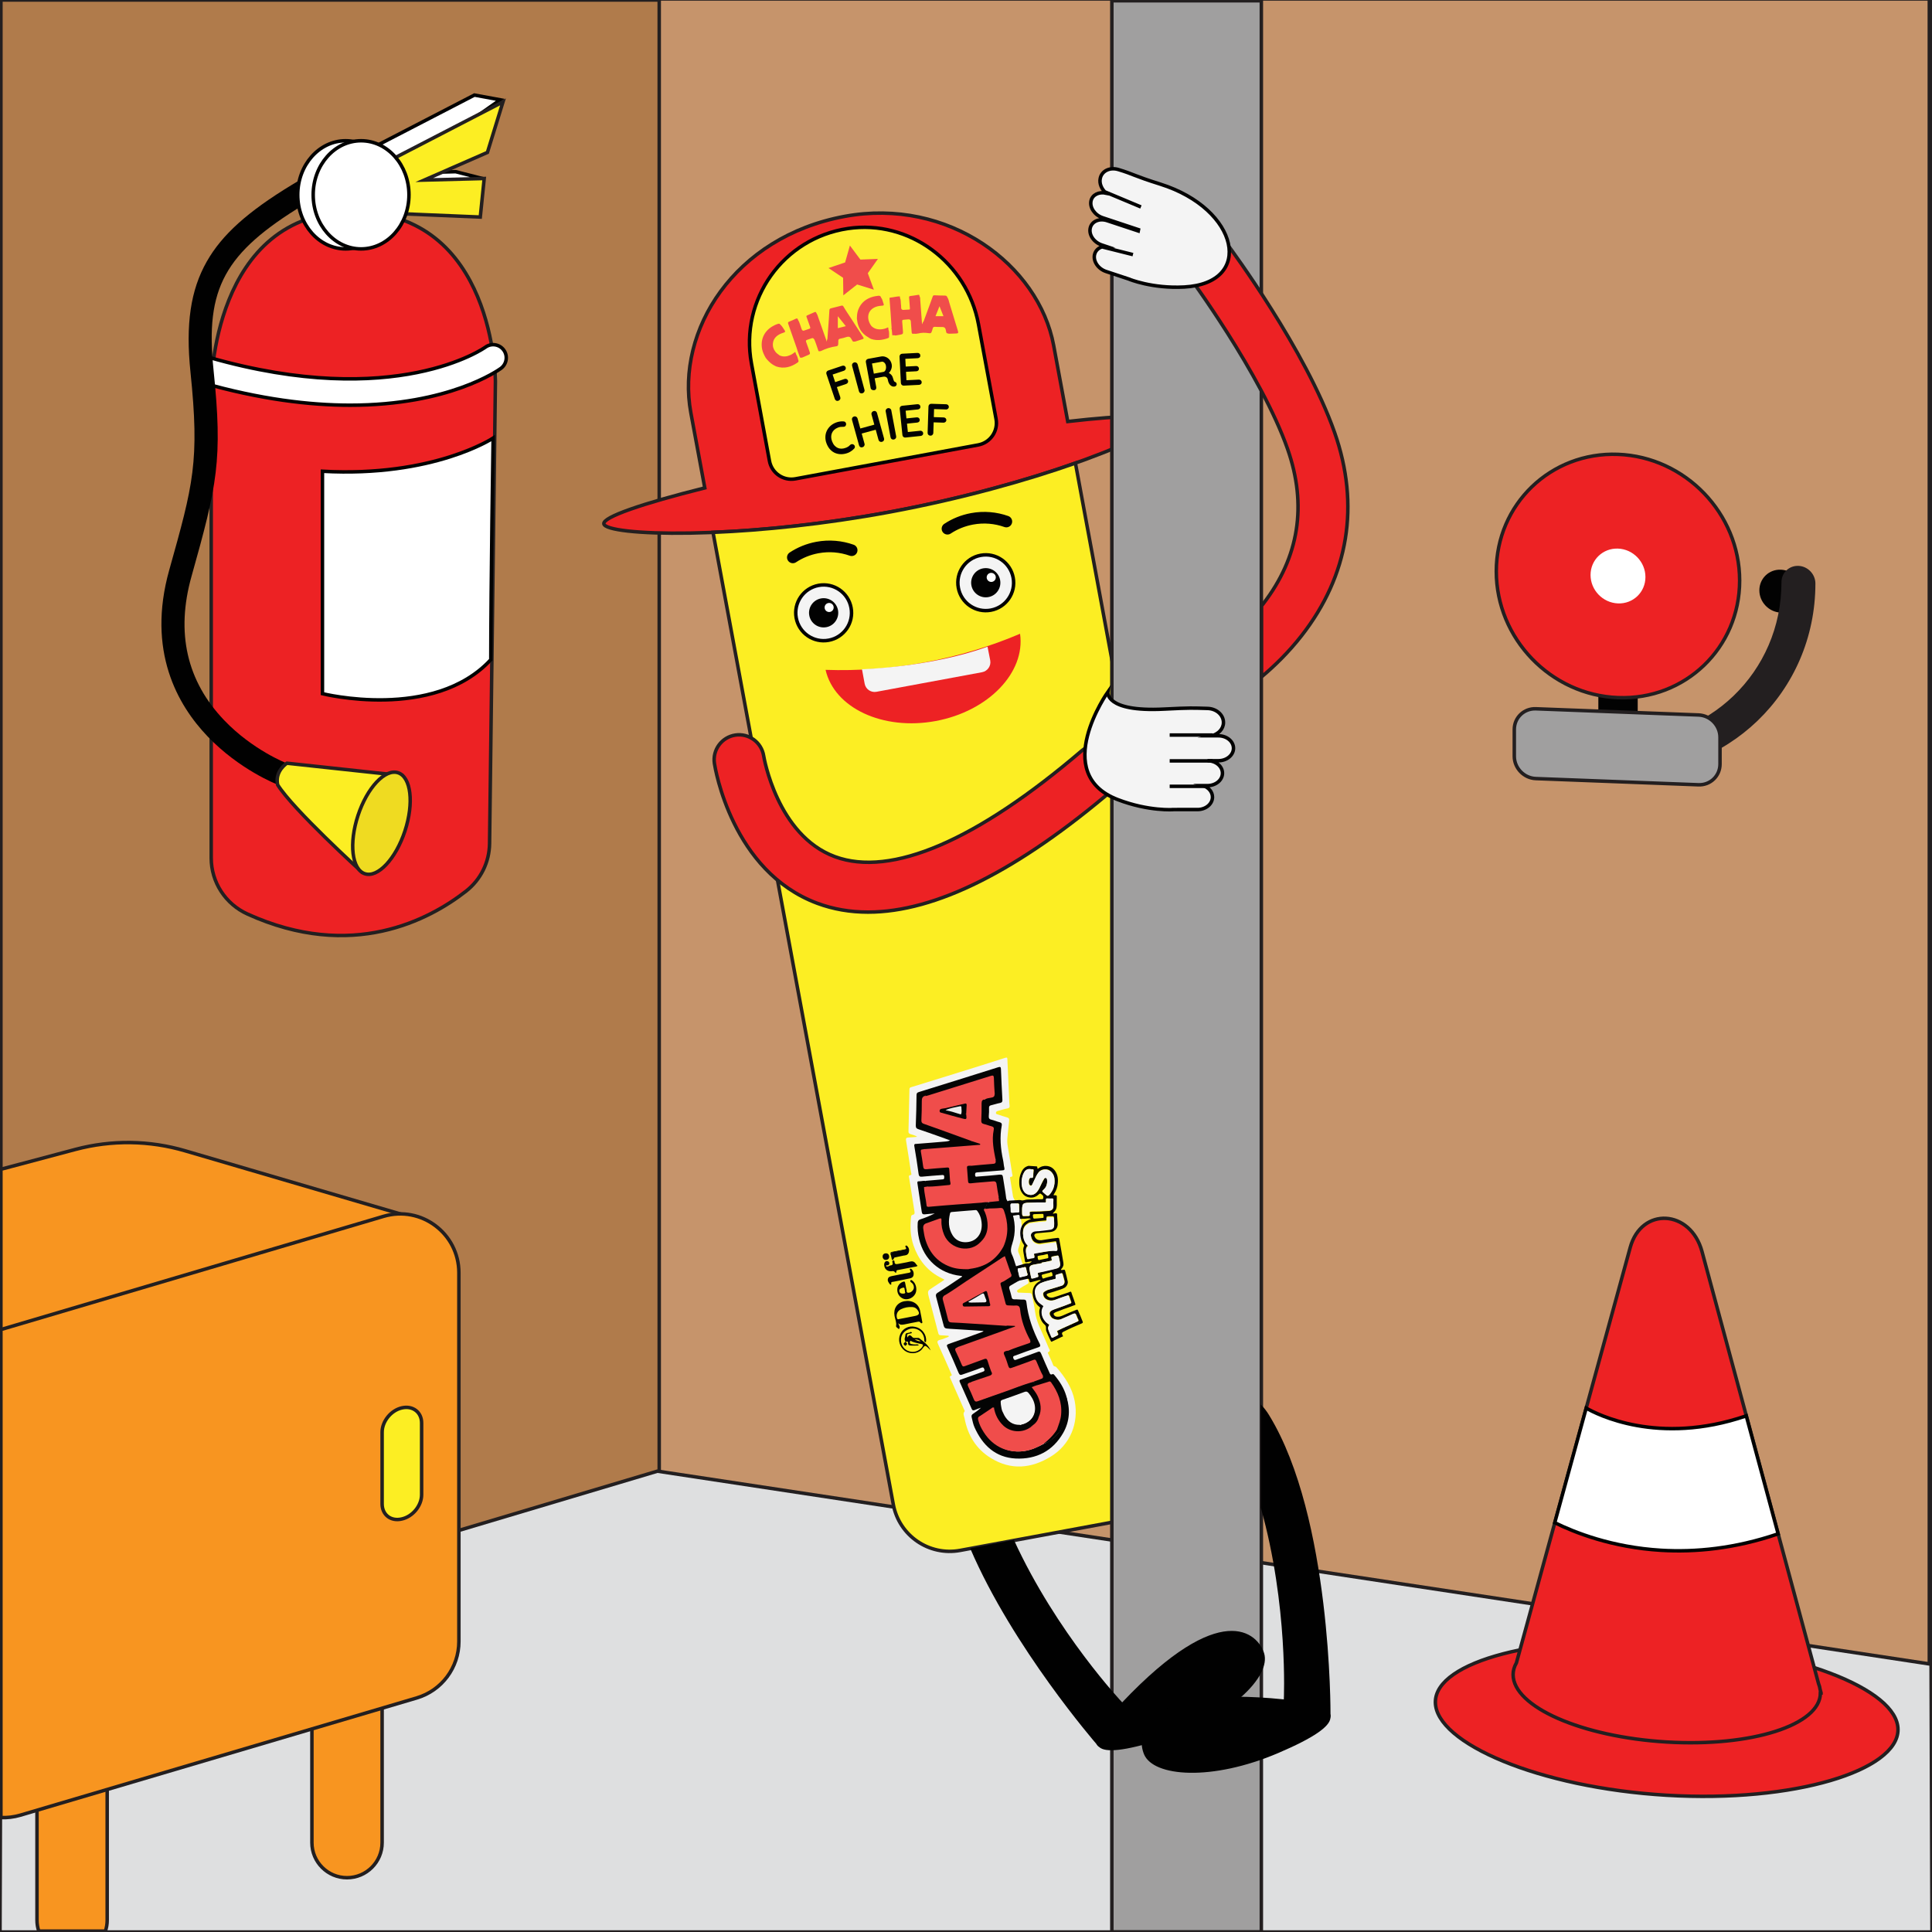 <?xml version="1.0" encoding="utf-8"?>
<!-- Generator: Adobe Illustrator 16.0.0, SVG Export Plug-In . SVG Version: 6.00 Build 0)  -->
<!DOCTYPE svg PUBLIC "-//W3C//DTD SVG 1.1//EN" "http://www.w3.org/Graphics/SVG/1.1/DTD/svg11.dtd">
<svg version="1.1" id="Layer_1" xmlns="http://www.w3.org/2000/svg" xmlns:xlink="http://www.w3.org/1999/xlink" x="0px" y="0px"
	 width="83px" height="83px" viewBox="0 0 83 83" enable-background="new 0 0 83 83" xml:space="preserve">
<rect x="0" y="0" width="83" height="83" fill="#333333" stroke="none"/>
<path fill="#B07B4B" stroke="#231F20" stroke-width="0.15" stroke-miterlimit="10" d="M0.039,0h82.922v82.961H0.039V0z M0.039,0
	h82.922v82.961H0.039V0z M0.039,0h82.922v82.961H0.039V0z M0.039,0h82.922v82.961H0.039V0z"/>
<path fill="#C6946B" stroke="#231F20" stroke-width="0.15" stroke-miterlimit="10" d="M82.885,82.954H28.32v-83h54.565V82.954
	L82.885,82.954z"/>
<path fill="#DEDFE0" stroke="#231F20" stroke-width="0.15" stroke-miterlimit="10" d="M0.039,71.618l28.204-8.416l54.718,8.293
	L83,83H0L0.039,71.618z"/>
<path fill="#F89520" stroke="#231F20" stroke-width="0.15" stroke-miterlimit="10" d="M1.665,82.962
	c-0.049-0.149-0.076-0.306-0.076-0.472v-8.041h3.016v8.041c0,0.166-0.027,0.322-0.076,0.472H1.665z"/>
<path fill="#ED2224" stroke="#231F20" stroke-width="0.15" stroke-miterlimit="10" d="M45.871,18.108l-0.605-3.267
	c-0.642-3.458-4.514-6.374-8.986-5.544c-4.734,0.878-7.256,4.898-6.601,8.435c0,0,0.242,1.303,0.599,3.228
	c-2.693,0.674-4.39,1.257-4.336,1.546c0.094,0.508,5.675,0.716,12.285-0.51s11.746-3.42,11.651-3.93
	C49.828,17.798,48.286,17.833,45.871,18.108z"/>
<path fill="#FCEE23" stroke="#231F20" stroke-width="0.15" stroke-miterlimit="10" d="M38.227,21.996
	c-2.84,0.526-5.488,0.788-7.595,0.875l7.745,41.761c0.249,1.339,1.535,2.222,2.873,1.974l10.74-1.989
	c1.338-0.248,2.221-1.534,1.974-2.872l-7.763-41.849C44.134,20.624,41.345,21.417,38.227,21.996z"/>
<path fill="#ED2224" d="M43.822,27.227c0.238,1.663-1.357,3.327-3.625,3.749c-2.269,0.42-4.356-0.561-4.73-2.199
	c1.377,0.049,2.809-0.052,4.262-0.321S42.557,27.766,43.822,27.227z"/>
<path fill="#F4F4F4" d="M37.031,28.75l0.115,0.622c0.044,0.236,0.271,0.392,0.507,0.348l4.537-0.841
	c0.235-0.044,0.395-0.271,0.351-0.507l-0.116-0.59C39.969,28.672,37.031,28.75,37.031,28.75z"/>
<path fill="#FDEF2F" stroke="#020202" stroke-width="0.15" stroke-miterlimit="10" d="M32.283,15.616
	c-0.509-2.746,1.355-5.383,4.141-5.798c2.655-0.395,5.123,1.472,5.612,4.11l0.755,4.07c0.098,0.521-0.248,1.021-0.768,1.117
	l-7.85,1.455c-0.521,0.097-1.021-0.247-1.117-0.768L32.283,15.616z"/>
<path fill="#F04D4B" d="M36.512,10.548l0.451,0.604l0.753-0.029l-0.434,0.615l0.26,0.707l-0.719-0.223l-0.593,0.467l-0.01-0.754
	l-0.626-0.419l0.713-0.242L36.512,10.548z M33.205,15.668c-0.123-0.077-0.221-0.18-0.309-0.294c-0.067-0.119-0.128-0.24-0.155-0.376
	c-0.076-0.396,0.077-0.751,0.42-0.964c0.084-0.052,0.173-0.095,0.27-0.123c0.041-0.011,0.067-0.003,0.089,0.03
	c0.086,0.074,0.135,0.176,0.198,0.267c0.013,0.019,0.02,0.04-0.003,0.059c-0.053,0.032-0.116,0.042-0.172,0.067
	c-0.178,0.082-0.313,0.203-0.337,0.408c-0.017,0.135,0.021,0.262,0.107,0.371c0.048,0.066,0.118,0.108,0.182,0.157
	c0.161,0.072,0.317,0.049,0.471-0.022c0.073-0.034,0.133-0.084,0.198-0.13c0.013,0.037,0.027,0.075,0.041,0.112
	c0.058,0.08,0.07,0.178,0.099,0.27c0.009,0.032-0.016,0.059-0.042,0.077c-0.28,0.193-0.58,0.278-0.916,0.165
	C33.294,15.723,33.252,15.689,33.205,15.668 M37.312,14.497c-0.296-0.164-0.453-0.418-0.491-0.752
	c-0.001-0.013-0.005-0.025-0.008-0.038c0-0.135,0.008-0.269,0.056-0.397c0.115-0.305,0.341-0.484,0.65-0.567
	c0.063-0.017,0.131-0.023,0.195-0.034c0.068-0.012,0.121,0.002,0.139,0.079c0.052,0.058,0.063,0.134,0.087,0.204
	c0.047,0.136,0.045,0.135-0.096,0.145c-0.106,0.008-0.208,0.032-0.303,0.084c-0.244,0.132-0.293,0.388-0.198,0.623
	c0.022,0.057,0.054,0.111,0.092,0.16c0.117,0.119,0.262,0.156,0.422,0.144c0.101-0.008,0.199-0.036,0.291-0.083
	c0.033,0.025,0.005,0.064,0.021,0.093c0.036,0.104,0.029,0.212,0.025,0.32c-0.001,0.028-0.029,0.043-0.055,0.052
	c-0.234,0.081-0.471,0.114-0.713,0.032C37.384,14.547,37.347,14.523,37.312,14.497 M41.149,14.204
	c-0.12-0.396-0.239-0.792-0.362-1.187c-0.026-0.083-0.036-0.173-0.091-0.246c-0.015-0.058-0.052-0.073-0.111-0.073
	c-0.145,0-0.291-0.005-0.435-0.012c-0.045-0.002-0.067,0.012-0.081,0.055c-0.038,0.112-0.08,0.224-0.121,0.335
	c-0.09,0.246-0.18,0.491-0.271,0.736c-0.041,0.026-0.037,0.077-0.06,0.113c-0.004-0.002-0.006-0.005-0.006-0.011
	c-0.026-0.346-0.053-0.692-0.078-1.038c-0.003-0.046,0.005-0.097-0.027-0.139c-0.014-0.028,0.008-0.082-0.059-0.07
	c-0.112,0.021-0.226,0.036-0.339,0.051c-0.044,0.006-0.058,0.022-0.053,0.068c0.015,0.153,0.023,0.307,0.035,0.46
	c0.002,0.026,0.004,0.051-0.031,0.053c-0.09,0.006-0.18,0.01-0.27,0.015c-0.053-0.012-0.077-0.045-0.075-0.099
	c0.001-0.053-0.004-0.106-0.011-0.158c-0.011-0.083,0.003-0.168-0.034-0.247l-0.012-0.078c-0.139,0.001-0.273,0.042-0.411,0.053
	c-0.034,0.003-0.033,0.028-0.031,0.054c0.016,0.21,0.033,0.42,0.048,0.631c0.013,0.185,0.024,0.369,0.037,0.553
	c0.014,0.047-0.017,0.099,0.012,0.146c0.007,0.079,0.015,0.158,0.022,0.236l0.086-0.004c0.031,0.018,0.064,0.011,0.097,0.006
	c0.055-0.009,0.108-0.02,0.162-0.03c0.111-0.021,0.122-0.039,0.112-0.151c-0.012-0.134-0.024-0.268-0.031-0.401
	c-0.004-0.076,0.004-0.084,0.078-0.09c0.059-0.004,0.119-0.008,0.177-0.015c0.057-0.007,0.094,0.011,0.112,0.066
	c0.013,0.16,0.027,0.319,0.038,0.479c0.004,0.056,0.019,0.088,0.082,0.072c0.068,0.009,0.137,0.005,0.203-0.011
	c0.144-0.037,0.288-0.037,0.433-0.015c0.018,0.002,0.035,0.004,0.053,0.006c0.041,0.005,0.067-0.012,0.083-0.05
	c0.022-0.051,0.038-0.104,0.051-0.157c0.013-0.052,0.044-0.072,0.096-0.069c0.104,0.007,0.208,0.006,0.311,0.007
	c0.055,0.001,0.1,0.011,0.13,0.058c0.024,0.046,0.032,0.097,0.04,0.146s0.028,0.077,0.08,0.073c0.022,0.015,0.046,0.013,0.07,0.012
	c0.088-0.001,0.176-0.004,0.265-0.009C41.169,14.324,41.181,14.306,41.149,14.204 M40.19,13.583l0.171-0.428l0.171,0.428H40.19z
	 M37.074,14.47c-0.173-0.268-0.347-0.535-0.52-0.803c-0.109-0.17-0.226-0.335-0.326-0.511c-0.021-0.026-0.045-0.034-0.08-0.024
	c-0.149,0.04-0.299,0.077-0.448,0.113c-0.043,0.011-0.066,0.031-0.068,0.08c-0.005,0.134-0.015,0.269-0.025,0.402
	c-0.021,0.279-0.041,0.557-0.061,0.835c-0.026,0.034-0.017,0.077-0.025,0.118c-0.123-0.345-0.241-0.688-0.363-1.028
	c-0.025-0.068-0.041-0.141-0.085-0.2c-0.014-0.05-0.04-0.063-0.09-0.038c-0.099,0.047-0.2,0.091-0.302,0.134
	c-0.037,0.015-0.045,0.03-0.031,0.069c0.053,0.143,0.1,0.287,0.153,0.43c0.015,0.042,0.009,0.065-0.035,0.079
	c-0.082,0.026-0.163,0.054-0.245,0.082c-0.049-0.001-0.07-0.032-0.087-0.075c-0.051-0.133-0.078-0.275-0.155-0.398
	c-0.015-0.063-0.048-0.063-0.101-0.038c-0.089,0.043-0.181,0.082-0.273,0.119c-0.047,0.019-0.067,0.038-0.045,0.095
	c0.076,0.207,0.147,0.416,0.219,0.625c0.064,0.189,0.138,0.376,0.194,0.569c0.028,0.074,0.057,0.147,0.082,0.222
	c0.011,0.033,0.026,0.048,0.061,0.04c0.022,0.002,0.043-0.005,0.064-0.013c0.084-0.034,0.166-0.072,0.249-0.108
	c0.073-0.033,0.08-0.051,0.052-0.129c-0.051-0.144-0.1-0.288-0.152-0.43c-0.017-0.046-0.005-0.07,0.04-0.086
	c0.056-0.02,0.112-0.039,0.168-0.058c0.088-0.03,0.088-0.03,0.146,0.042c0.066,0.151,0.111,0.309,0.166,0.463
	c0.013,0.036,0.024,0.055,0.063,0.039c0.018,0.003,0.035,0.002,0.052-0.006c0.212-0.104,0.435-0.175,0.671-0.206
	c0.049-0.006,0.07-0.04,0.073-0.087c0.004-0.048,0.006-0.097,0.005-0.145c0-0.056,0.022-0.084,0.079-0.093
	c0.086-0.015,0.171-0.04,0.255-0.066c0.074-0.023,0.139-0.037,0.195,0.03c0.026,0.042,0.055,0.084,0.078,0.129
	c0.015,0.027,0.032,0.04,0.063,0.032c0.02,0,0.039,0.002,0.059-0.003c0.107-0.032,0.213-0.068,0.318-0.104
	c0.019-0.007,0.036-0.018,0.044-0.037C37.094,14.508,37.085,14.488,37.074,14.47 M35.994,14.098v-0.514l0.343,0.428L35.994,14.098z"
	/>
<path fill="#020202" d="M36.02,17.215c-0.035,0.012-0.066,0.011-0.095-0.003c-0.029-0.015-0.049-0.038-0.06-0.07l-0.361-1.073
	c-0.011-0.032-0.009-0.063,0.005-0.091c0.014-0.028,0.038-0.049,0.07-0.06l0.603-0.203c0.033-0.011,0.063-0.01,0.092,0.003
	c0.029,0.013,0.048,0.036,0.059,0.068c0.009,0.027,0.006,0.055-0.008,0.083c-0.014,0.028-0.038,0.047-0.07,0.059l-0.501,0.168
	l0.009-0.028l0.125,0.374l-0.021-0.02l0.414-0.14c0.033-0.011,0.063-0.01,0.091,0.003c0.028,0.014,0.048,0.036,0.059,0.068
	c0.01,0.027,0.007,0.055-0.007,0.083c-0.015,0.028-0.039,0.048-0.071,0.059l-0.417,0.141l0.011-0.023l0.152,0.45
	c0.01,0.032,0.008,0.063-0.008,0.092C36.074,17.186,36.05,17.205,36.02,17.215"/>
<path fill="#020202" d="M37.139,16.748c0.009,0.033,0.003,0.063-0.014,0.091c-0.018,0.029-0.043,0.047-0.075,0.056
	c-0.035,0.01-0.067,0.006-0.094-0.01c-0.028-0.016-0.045-0.041-0.055-0.074l-0.294-1.093c-0.009-0.033-0.005-0.063,0.012-0.092
	c0.017-0.028,0.042-0.047,0.078-0.057c0.03-0.008,0.06-0.004,0.09,0.012c0.029,0.016,0.048,0.04,0.057,0.073L37.139,16.748z"/>
<path fill="#020202" d="M37.563,16.762c-0.036,0.007-0.07,0.001-0.102-0.016c-0.033-0.018-0.051-0.042-0.058-0.077l-0.205-1.113
	c-0.006-0.034,0-0.063,0.019-0.09c0.018-0.026,0.043-0.043,0.077-0.049l0.555-0.102c0.066-0.012,0.133-0.006,0.198,0.019
	c0.065,0.024,0.121,0.064,0.168,0.12c0.047,0.056,0.079,0.124,0.094,0.205c0.009,0.049,0.008,0.098-0.004,0.147
	c-0.011,0.05-0.031,0.097-0.058,0.141c-0.027,0.043-0.061,0.08-0.099,0.107l-0.006-0.045c0.039,0.013,0.074,0.03,0.103,0.052
	c0.028,0.022,0.052,0.047,0.071,0.075c0.019,0.028,0.033,0.059,0.042,0.093c0.011,0.031,0.019,0.059,0.026,0.083
	c0.006,0.023,0.014,0.044,0.023,0.06c0.009,0.016,0.022,0.026,0.041,0.032c0.032,0.012,0.054,0.033,0.066,0.063
	c0.013,0.03,0.011,0.06-0.006,0.088c-0.011,0.02-0.027,0.033-0.048,0.042c-0.021,0.009-0.042,0.013-0.065,0.012
	c-0.022,0-0.042-0.003-0.058-0.008c-0.024-0.008-0.049-0.023-0.076-0.045c-0.027-0.021-0.05-0.051-0.072-0.091
	c-0.021-0.04-0.038-0.093-0.05-0.16c-0.004-0.022-0.012-0.042-0.023-0.059c-0.011-0.018-0.024-0.031-0.042-0.042
	c-0.018-0.011-0.036-0.018-0.06-0.021c-0.023-0.003-0.049-0.002-0.079,0.003l-0.389,0.072l0.021-0.05l0.077,0.418
	c0.007,0.033,0.002,0.063-0.011,0.088C37.618,16.74,37.596,16.756,37.563,16.762 M37.512,16.058l0.448-0.082
	c0.024-0.005,0.043-0.02,0.062-0.044c0.019-0.025,0.031-0.057,0.039-0.097c0.007-0.04,0.007-0.081-0.001-0.124
	c-0.01-0.057-0.034-0.101-0.071-0.134c-0.037-0.032-0.073-0.045-0.107-0.038l-0.445,0.081l0.012-0.065l0.1,0.545L37.512,16.058z"/>
<path fill="#020202" d="M38.757,15.196l0.656-0.034c0.034-0.002,0.063,0.007,0.087,0.028c0.024,0.02,0.036,0.047,0.038,0.082
	c0.002,0.032-0.008,0.06-0.03,0.081s-0.05,0.033-0.084,0.035l-0.548,0.028l0.016-0.034l0.02,0.381l-0.016-0.015l0.458-0.023
	c0.034-0.002,0.063,0.007,0.086,0.028c0.024,0.021,0.037,0.047,0.039,0.082c0.002,0.033-0.008,0.059-0.03,0.081
	c-0.022,0.021-0.05,0.033-0.083,0.034l-0.452,0.024l0.009-0.017l0.02,0.396l-0.016-0.017l0.545-0.028
	c0.034-0.002,0.063,0.008,0.087,0.03s0.037,0.047,0.038,0.078c0.001,0.032-0.008,0.06-0.03,0.082s-0.05,0.034-0.084,0.036
	l-0.655,0.033c-0.034,0.002-0.063-0.008-0.086-0.029c-0.024-0.021-0.037-0.049-0.039-0.084l-0.059-1.13
	c-0.002-0.034,0.008-0.063,0.03-0.087C38.695,15.211,38.723,15.198,38.757,15.196"/>
<path fill="#020202" d="M36.249,18.105c0.037,0.004,0.066,0.021,0.084,0.054c0.019,0.032,0.022,0.066,0.009,0.103
	c-0.007,0.028-0.023,0.048-0.047,0.06c-0.024,0.012-0.051,0.017-0.082,0.014c-0.034-0.002-0.069,0-0.104,0.004
	c-0.035,0.004-0.07,0.014-0.106,0.028c-0.066,0.025-0.121,0.058-0.165,0.099s-0.077,0.087-0.099,0.14
	c-0.021,0.052-0.032,0.108-0.031,0.168s0.014,0.121,0.038,0.185c0.029,0.074,0.064,0.135,0.106,0.181
	c0.042,0.047,0.09,0.081,0.142,0.104c0.051,0.022,0.106,0.032,0.165,0.03c0.058-0.002,0.117-0.014,0.176-0.037
	c0.033-0.012,0.065-0.028,0.096-0.046c0.031-0.019,0.058-0.042,0.083-0.069c0.021-0.022,0.044-0.036,0.071-0.042
	c0.026-0.006,0.052-0.001,0.078,0.014c0.036,0.021,0.057,0.049,0.062,0.084c0.006,0.035-0.004,0.065-0.028,0.092
	c-0.026,0.028-0.053,0.053-0.083,0.077c-0.03,0.024-0.061,0.044-0.093,0.063c-0.032,0.018-0.065,0.035-0.101,0.048
	c-0.088,0.033-0.177,0.051-0.267,0.053c-0.089,0.002-0.175-0.012-0.257-0.043c-0.083-0.032-0.158-0.082-0.224-0.151
	c-0.067-0.068-0.121-0.157-0.163-0.266c-0.036-0.093-0.052-0.186-0.05-0.278c0.002-0.092,0.021-0.178,0.058-0.259
	c0.037-0.08,0.09-0.152,0.158-0.216c0.068-0.063,0.15-0.112,0.245-0.148c0.054-0.021,0.108-0.035,0.165-0.042
	C36.14,18.1,36.195,18.099,36.249,18.105"/>
<path fill="#020202" d="M36.692,17.891c0.03-0.008,0.06-0.004,0.09,0.011c0.029,0.016,0.048,0.04,0.058,0.072l0.301,1.092
	c0.009,0.032,0.004,0.063-0.014,0.092c-0.017,0.028-0.042,0.047-0.074,0.056c-0.035,0.01-0.066,0.007-0.094-0.009
	c-0.027-0.016-0.045-0.041-0.054-0.073l-0.302-1.092c-0.009-0.032-0.005-0.063,0.011-0.091
	C36.63,17.921,36.657,17.901,36.692,17.891 M36.839,18.442l0.842-0.232l0.06,0.217l-0.842,0.232L36.839,18.442z M37.529,17.661
	c0.035-0.01,0.066-0.007,0.094,0.009c0.027,0.016,0.045,0.041,0.054,0.073l0.302,1.091c0.009,0.033,0.005,0.063-0.011,0.091
	c-0.016,0.028-0.042,0.047-0.079,0.057c-0.03,0.008-0.06,0.005-0.089-0.011c-0.029-0.015-0.048-0.04-0.058-0.072l-0.301-1.092
	c-0.009-0.032-0.004-0.063,0.014-0.092C37.473,17.688,37.498,17.669,37.529,17.661"/>
<path fill="#020202" d="M38.5,18.743c0.006,0.033,0,0.063-0.021,0.09s-0.047,0.043-0.079,0.049
	c-0.036,0.007-0.067,0.001-0.093-0.017c-0.026-0.018-0.042-0.044-0.048-0.078l-0.209-1.112c-0.007-0.034,0-0.063,0.019-0.09
	c0.019-0.026,0.046-0.044,0.083-0.05c0.03-0.006,0.06,0,0.088,0.018c0.028,0.018,0.045,0.043,0.051,0.077L38.5,18.743z"/>
<path fill="#020202" d="M38.758,17.432l0.653-0.067c0.034-0.003,0.063,0.004,0.088,0.023s0.039,0.045,0.042,0.08
	c0.003,0.032-0.005,0.06-0.026,0.083c-0.021,0.022-0.047,0.035-0.082,0.039l-0.545,0.056l0.015-0.035l0.039,0.38l-0.017-0.014
	l0.456-0.047c0.034-0.004,0.063,0.004,0.088,0.023c0.025,0.019,0.039,0.045,0.043,0.08c0.003,0.032-0.006,0.06-0.026,0.082
	c-0.02,0.022-0.047,0.036-0.081,0.039l-0.45,0.047l0.008-0.017l0.041,0.394l-0.018-0.016l0.544-0.056
	c0.034-0.004,0.063,0.005,0.088,0.025c0.024,0.02,0.039,0.046,0.042,0.075c0.003,0.033-0.005,0.061-0.026,0.083
	c-0.021,0.023-0.048,0.037-0.082,0.04l-0.653,0.068c-0.034,0.003-0.063-0.005-0.088-0.025c-0.026-0.021-0.039-0.047-0.043-0.081
	l-0.116-1.126c-0.004-0.034,0.004-0.063,0.025-0.088C38.697,17.45,38.724,17.436,38.758,17.432"/>
<path fill="#020202" d="M39.97,18.717c-0.036-0.001-0.065-0.014-0.087-0.038c-0.023-0.023-0.033-0.052-0.032-0.086l0.037-1.131
	c0.001-0.034,0.014-0.062,0.037-0.084c0.023-0.022,0.053-0.033,0.086-0.031l0.636,0.02c0.034,0.001,0.062,0.013,0.084,0.035
	s0.033,0.05,0.032,0.084c-0.001,0.029-0.013,0.054-0.037,0.075c-0.023,0.021-0.052,0.032-0.086,0.03l-0.529-0.017l0.018-0.023
	l-0.012,0.394l-0.013-0.026l0.436,0.014c0.034,0.001,0.063,0.013,0.084,0.035c0.022,0.023,0.033,0.05,0.032,0.084
	c-0.001,0.029-0.013,0.054-0.037,0.075c-0.023,0.021-0.052,0.032-0.086,0.031l-0.44-0.014l0.018-0.018L40.096,18.6
	c-0.001,0.034-0.014,0.062-0.039,0.084C40.032,18.708,40.003,18.718,39.97,18.717"/>
<path fill="#A09F9F" stroke="#231F20" stroke-width="0.15" stroke-miterlimit="10" d="M47.766,0.033h6.422v82.96h-6.422V0.033z"/>
<path fill="#ED2224" stroke="#231F20" stroke-width="0.15" stroke-miterlimit="10" d="M37.292,39.185
	c-0.772,0-1.499-0.126-2.178-0.378c-3.672-1.365-4.393-5.818-4.422-6.007c-0.089-0.584,0.312-1.13,0.896-1.22
	c0.583-0.089,1.129,0.311,1.22,0.894c0.006,0.04,0.573,3.414,3.063,4.33c2.413,0.889,6.078-0.685,10.6-4.55
	c0.449-0.384,1.125-0.332,1.51,0.118c0.383,0.449,0.332,1.125-0.119,1.509C43.732,37.409,40.19,39.185,37.292,39.185z"/>
<path fill="#F4F4F4" stroke="#020202" stroke-width="0.15" stroke-miterlimit="10" d="M52.346,32.681h-0.471
	c0.355,0,0.643,0.239,0.643,0.535c0,0.295-0.287,0.535-0.643,0.535h-0.18c0.229,0.081,0.394,0.271,0.394,0.493
	c0,0.295-0.287,0.535-0.642,0.535H50.42v0.001c0,0-1.059,0.085-2.398-0.428c-2.912-1.114-0.429-4.625-0.429-4.625
	s-0.133,0.864,2.398,0.737c1.179-0.06,1.228-0.047,1.891-0.029c0.378,0.011,0.679,0.278,0.679,0.604c0,0.275-0.218,0.498-0.51,0.571
	h0.295c0.354,0,0.646,0.239,0.646,0.536C52.99,32.441,52.701,32.681,52.346,32.681z"/>
<path fill="#F89520" stroke="#231F20" stroke-width="0.15" stroke-miterlimit="10" d="M14.908,80.668L14.908,80.668
	c-0.832,0-1.508-0.675-1.508-1.506v-8.044h3.016v8.044C16.416,79.993,15.741,80.668,14.908,80.668z"/>
<path fill="#ED2224" stroke="#231F20" stroke-width="0.15" stroke-miterlimit="10" d="M20.021,38.285
	c-1.569,1.226-4.904,3.02-9.39,0.982c-0.945-0.429-1.557-1.367-1.557-2.405V16.664c0,0,0-7.564,6.104-7.564
	c6.105,0,6.105,7.298,6.105,7.298L21.032,36.24C21.023,37.041,20.652,37.792,20.021,38.285z"/>
<path fill="none" stroke="#020202" stroke-width="0.25" stroke-miterlimit="10" d="M21.185,15.37c0,0-3.981,2.92-12.342,0.531"/>
<path fill="#FFFFFF" stroke="#020202" stroke-width="0.15" stroke-miterlimit="10" d="M15.044,17.408
	c-1.751,0-3.866-0.254-6.356-0.965c-0.299-0.085-0.472-0.397-0.387-0.697c0.085-0.299,0.397-0.472,0.697-0.387
	c8.003,2.287,11.816-0.416,11.854-0.443c0.251-0.184,0.604-0.129,0.788,0.121c0.185,0.251,0.13,0.604-0.121,0.789
	C21.397,15.914,19.291,17.408,15.044,17.408z"/>
<path fill="#010101" d="M12.128,33.75c-0.059,0-0.119-0.01-0.178-0.033c-0.067-0.026-1.655-0.643-3.031-2.08
	c-1.29-1.345-2.623-3.676-1.649-7.146c1.032-3.679,1.31-4.667,0.913-8.506c-0.213-2.058,0.003-3.523,0.701-4.751
	c0.652-1.147,1.744-2.131,3.649-3.29c0.937-0.569,1.645-0.968,2.101-1.184c0.338-0.159,0.849-0.401,1.155-0.025
	c0.152,0.187,0.203,0.506-0.111,0.845c-0.165,0.178-0.429,0.208-0.628,0.083c-0.316,0.151-0.909,0.468-2,1.131
	c-3.405,2.07-4.239,3.593-3.877,7.088c0.401,3.88,0.157,4.954-0.945,8.878c-0.68,2.421-0.206,4.504,1.409,6.188
	c1.223,1.276,2.655,1.833,2.669,1.838c0.257,0.097,0.385,0.386,0.287,0.642C12.517,33.628,12.328,33.75,12.128,33.75z"/>
<path fill="#FFFFFF" d="M21.491,4.288l-4.492,3.155l2.575-0.066l0.967,0.245l-5.655,1.221l0.202-2.021l5.293-2.738L21.491,4.288z"/>
<path fill="none" stroke="#010101" stroke-width="0.15" stroke-miterlimit="10" d="M20.381,4.084l-5.293,2.738l-0.202,2.02
	l5.655-1.22l-0.967-0.246l-2.575,0.067l4.492-3.155L20.381,4.084z"/>
<path fill="#FCEE23" stroke="#231F20" stroke-width="0.15" stroke-miterlimit="10" d="M21.609,4.377l-5.293,2.738l-0.203,2.02
	l4.52,0.19l0.169-1.656l-2.576,0.067l2.714-1.188L21.609,4.377z"/>
<path fill="#FFFFFF" d="M16.905,8.37c0,1.283-0.921,2.323-2.057,2.323c-1.136,0-2.057-1.04-2.057-2.323
	c0-1.282,0.921-2.323,2.057-2.323C15.984,6.047,16.905,7.087,16.905,8.37"/>
<path fill="#FFFFFF" stroke="#020202" stroke-width="0.15" stroke-miterlimit="10" d="M16.905,8.37c0,1.283-0.921,2.323-2.057,2.323
	c-1.136,0-2.057-1.04-2.057-2.323c0-1.282,0.921-2.323,2.057-2.323C15.984,6.047,16.905,7.087,16.905,8.37z"/>
<path fill="#FFFFFF" stroke="#020202" stroke-width="0.15" stroke-miterlimit="10" d="M15.512,6.047c1.136,0,2.057,1.04,2.057,2.323
	c0,1.283-0.921,2.323-2.057,2.323c-1.136,0-2.057-1.04-2.057-2.323C13.455,7.087,14.376,6.047,15.512,6.047z"/>
<path fill="#FCEE23" stroke="#231F20" stroke-width="0.15" stroke-miterlimit="10" d="M12.327,32.788c0,0-0.53,0.332-0.398,0.929
	c0.664,1.062,3.583,3.715,3.583,3.715l1.726-4.114L12.327,32.788z"/>
<path fill="#FFFFFF" d="M15.379,35.037c0.394-1.198,1.164-2.021,1.721-1.838c0.557,0.183,0.689,1.303,0.296,2.5
	c-0.394,1.199-1.165,2.021-1.721,1.838C15.118,37.355,14.985,36.235,15.379,35.037"/>
<path fill="#EFDB21" stroke="#231F20" stroke-width="0.15" stroke-miterlimit="10" d="M15.675,37.537
	c-0.557-0.183-0.69-1.303-0.296-2.501c0.394-1.199,1.165-2.021,1.722-1.838c0.557,0.183,0.689,1.303,0.296,2.501
	C17.003,36.897,16.232,37.72,15.675,37.537z"/>
<path fill="#FFFFFF" stroke="#020202" stroke-width="0.15" stroke-miterlimit="10" d="M21.185,18.82c0,0-2.555,1.692-7.332,1.426
	v9.555c0,0,4.777,1.194,7.232-1.46C21.085,25.223,21.185,18.82,21.185,18.82z"/>
<path fill="#020202" d="M70.357,31.31l-1.691-0.065v-1.921l1.691,0.064V31.31z M77.428,25.431c0,0.509-0.412,0.907-0.922,0.887
	c-0.509-0.019-0.923-0.448-0.923-0.957c0-0.51,0.414-0.907,0.923-0.887C77.016,24.494,77.428,24.921,77.428,25.431z"/>
<path fill="#231F20" d="M69.512,33.223c-0.402-0.015-0.729-0.354-0.729-0.757c0-0.404,0.326-0.717,0.729-0.703
	c3.87,0.147,7.021-2.881,7.021-6.751c0-0.403,0.324-0.717,0.729-0.702c0.401,0.016,0.729,0.355,0.729,0.758
	C77.99,29.743,74.188,33.401,69.512,33.223z"/>
<path fill="#A09F9F" stroke="#231F20" stroke-width="0.15" stroke-miterlimit="10" d="M72.971,33.715l-6.992-0.267
	c-0.508-0.019-0.924-0.45-0.924-0.958v-1.153c0-0.507,0.416-0.906,0.924-0.887l6.992,0.266c0.508,0.02,0.922,0.45,0.922,0.957v1.153
	C73.893,33.334,73.479,33.733,72.971,33.715z"/>
<path fill="#ED2224" stroke="#231F20" stroke-width="0.15" stroke-miterlimit="10" d="M81.539,74.305
	c0,1.756-4.448,3.146-9.936,2.82c-5.486-0.325-9.938-2.243-9.938-4c0-1.756,4.448-2.916,9.938-2.591
	C77.091,70.859,81.539,72.548,81.539,74.305z"/>
<path fill="#ED2224" stroke="#231F20" stroke-width="0.15" stroke-miterlimit="10" d="M78.234,72.727l-0.039-0.14
	c-0.012-0.088-0.035-0.176-0.07-0.261L73.12,53.77c-0.49-1.815-2.604-1.938-3.086-0.174l-4.888,17.842
	c-0.092,0.16-0.142,0.328-0.142,0.504c0,1.384,2.954,2.679,6.601,2.896c3.645,0.216,6.599-0.729,6.601-2.106h0.028V72.727z"/>
<path fill="#FFFFFF" stroke="#020202" stroke-width="0.15" stroke-miterlimit="10" d="M71.366,66.602
	c1.457,0.086,3.155-0.068,5.024-0.707l-1.369-5.068c-0.004,0.002-0.012,0.004-0.019,0.005c-3.772,1.286-6.415-0.082-6.858-0.339
	l-1.351,4.923C67.645,65.835,69.246,66.475,71.366,66.602z"/>
<path fill="#F89520" stroke="#231F20" stroke-width="0.15" stroke-miterlimit="10" d="M0.039,50.232l3.209-0.854
	c1.545-0.411,3.173-0.39,4.707,0.062l9.75,2.86L0.039,57.184V50.232z"/>
<path fill="#F89520" stroke="#231F20" stroke-width="0.15" stroke-miterlimit="10" d="M19.714,54.68v15.838
	c0,1.121-0.736,2.107-1.809,2.426L0.87,77.982c-0.279,0.082-0.559,0.113-0.831,0.103V57.118l16.437-4.863
	C18.092,51.775,19.714,52.99,19.714,54.68z"/>
<path fill="#FCEE23" stroke="#231F20" stroke-width="0.15" stroke-miterlimit="10" d="M16.416,64.607v-3.078
	c0-0.467,0.38-0.938,0.848-1.045c0.469-0.108,0.849,0.184,0.849,0.648v3.08c0,0.471-0.38,0.938-0.849,1.044l0,0
	C16.796,65.369,16.416,65.078,16.416,64.607z"/>
<path fill="#ED2224" stroke="#231F20" stroke-width="0.15" stroke-miterlimit="10" d="M55.917,27.308
	c-0.565,0.724-1.176,1.313-1.72,1.771v-3.053c0.023-0.031,0.051-0.058,0.074-0.09c1.539-1.999,1.891-4.235,1.045-6.646
	c-1.131-3.233-4.271-7.465-4.299-7.507c-0.354-0.475-0.26-1.146,0.217-1.498c0.476-0.354,1.146-0.255,1.498,0.219
	c0.139,0.184,3.367,4.539,4.604,8.079C58.432,21.704,57.938,24.721,55.917,27.308z"/>
<path fill="#F4F4F4" d="M49.846,7.942c-1.131-0.355-1.162-0.435-1.798-0.627c-0.362-0.109-0.708,0.056-0.778,0.374
	c-0.051,0.228,0.06,0.47,0.25,0.639c-0.309-0.064-0.588,0.067-0.646,0.332c-0.063,0.288,0.156,0.613,0.497,0.726l1.543,0.512
	L48.9,9.953l-1.336-0.442c-0.338-0.112-0.664,0.03-0.729,0.319c-0.063,0.288,0.157,0.613,0.497,0.726l0.167,0.056
	c-0.235,0.007-0.431,0.141-0.479,0.356c-0.063,0.288,0.156,0.613,0.494,0.726L48.5,12.02c0.023,0.01,1.001,0.415,2.376,0.34
	C53.898,12.195,53.246,9.01,49.846,7.942z"/>
<path fill="#010101" d="M49.889,74.73c-1.617,0.511-2.408,0.563-2.664,0.326c-0.051-0.033-0.095-0.078-0.129-0.141
	c0,0-3.588-4.133-5.415-8.396l1.877-0.363c1.832,3.998,4.652,6.979,4.652,6.979c4.252-4.486,5.82-2.979,6.096-2.115
	C54.619,72.016,52.863,73.792,49.889,74.73z"/>
<path fill="#010101" d="M57.159,73.631c0.014,0.067,0.01,0.13-0.005,0.188c-0.041,0.351-0.676,0.824-2.235,1.49
	c-2.868,1.226-5.358,1.021-5.767,0.064c-0.356-0.835-0.146-2.998,6.002-2.366c0,0,0.195-4.036-0.987-8.229v-4.435
	c0.135,0.13,0.256,0.289,0.362,0.466C57.209,65.195,57.159,73.631,57.159,73.631z"/>
<path fill="#F4F4F4" d="M40.753,57.386c-0.11-0.005-0.223-0.02-0.336-0.021c-0.059-0.004-0.089-0.02-0.104-0.078
	c-0.134-0.521-0.272-1.041-0.408-1.563c-0.067-0.266-0.061-0.267,0.169-0.414c0.156-0.104,0.317-0.209,0.475-0.314
	c0.005-0.006,0.009-0.018,0.021-0.027c-0.072-0.037-0.141-0.068-0.21-0.107c-0.555-0.299-0.91-0.766-1.115-1.359
	c-0.136-0.396-0.152-0.801-0.107-1.207c0.006-0.061,0.014-0.094,0.07-0.105c0.088-0.018,0.09-0.07,0.078-0.146
	c-0.078-0.477-0.151-0.953-0.227-1.436c-0.008-0.056-0.04-0.11,0.059-0.127c0.064-0.013,0.028-0.068,0.021-0.106
	c-0.069-0.456-0.137-0.911-0.214-1.37c-0.018-0.102,0.009-0.133,0.107-0.139c0.121-0.002,0.234-0.018,0.37-0.03
	c-0.095-0.067-0.195-0.085-0.287-0.114c-0.06-0.022-0.09-0.053-0.086-0.115c0.015-0.604,0.028-1.209,0.041-1.813
	c0-0.063,0.034-0.079,0.082-0.091c0.679-0.212,1.358-0.421,2.036-0.63c0.665-0.209,1.332-0.414,1.996-0.629
	c0.073-0.021,0.09-0.019,0.094,0.063c0.022,0.563,0.052,1.13,0.076,1.698c0.006,0.088,0,0.179,0.017,0.27
	c0.012,0.086-0.003,0.129-0.104,0.146c-0.132,0.024-0.263,0.067-0.394,0.103c-0.039,0.014-0.081,0.021-0.086,0.078
	c-0.009,0.061,0.044,0.063,0.08,0.075c0.133,0.044,0.264,0.09,0.397,0.127c0.075,0.021,0.1,0.054,0.09,0.13
	c-0.029,0.251-0.049,0.508-0.076,0.758c-0.012,0.113-0.004,0.229,0.014,0.34c0.064,0.396,0.132,0.797,0.191,1.188
	c0.012,0.062,0.049,0.133-0.063,0.138c-0.042,0.008-0.028,0.051-0.022,0.074c0.037,0.249,0.078,0.5,0.119,0.75
	c0.008,0.055,0.036,0.102,0.059,0.145c0.335,0.679,0.433,1.377,0.174,2.106c-0.048,0.134,0.043,0.242,0.08,0.356
	c0.107,0.353,0.229,0.699,0.348,1.054c0.021,0.063,0.01,0.099-0.05,0.123c-0.127,0.069-0.25,0.144-0.371,0.224
	c-0.026,0.025-0.069,0.035-0.062,0.084c0.018,0.06,0.053,0.06,0.099,0.057c0.144,0.003,0.276,0.016,0.419,0.017
	c0.079-0.002,0.115,0.024,0.129,0.111c0.036,0.229,0.098,0.444,0.124,0.683c0.054,0.438,0.271,0.813,0.435,1.211
	c0.047,0.116,0.104,0.229,0.15,0.352c0.025,0.06,0.104,0.127-0.021,0.185c-0.028,0.021-0.006,0.063,0.005,0.073
	c0.071,0.16,0.149,0.316,0.209,0.479c0.028,0.076,0.096,0.047,0.138,0.094c0.371,0.418,0.678,0.89,0.786,1.443
	c0.188,0.963-0.196,1.891-1.026,2.396c-0.838,0.515-1.705,0.595-2.566,0.068c-0.642-0.39-1.002-0.986-1.139-1.719
	c-0.021-0.099-0.081-0.191,0.001-0.289c0.019-0.023-0.012-0.063-0.027-0.095c-0.193-0.438-0.384-0.875-0.579-1.317
	c-0.023-0.052-0.059-0.096,0.032-0.117c0.047-0.027,0.01-0.065-0.004-0.104c-0.181-0.409-0.367-0.841-0.555-1.247
	c-0.044-0.098-0.061-0.159,0.076-0.195c0.128-0.027,0.249-0.088,0.376-0.135C40.757,57.404,40.754,57.393,40.753,57.386z"/>
<path fill="#040404" d="M38.06,54.389c0.081,0.063,0.137-0.02,0.203-0.027c0.103-0.01,0.095-0.069,0.076-0.144
	c-0.008-0.03-0.003-0.061,0.036-0.067c0.043-0.006,0.053,0.022,0.054,0.053c0.001,0.111,0.064,0.111,0.152,0.095
	c0.163-0.036,0.327-0.054,0.487-0.096c0.121-0.032,0.209-0.017,0.279,0.094c0.019,0.028,0.042,0.056,0.071,0.086
	c-0.048,0.035-0.103,0.036-0.155,0.046c-0.216,0.045-0.434,0.08-0.648,0.125c-0.045,0.014-0.113-0.004-0.106,0.084
	c0.007,0.053-0.05,0.04-0.063,0.016c-0.042-0.065-0.097-0.045-0.157-0.041c-0.177,0.012-0.297-0.104-0.305-0.278
	c0-0.045,0.01-0.089,0.044-0.128c0.032-0.029,0.071-0.041,0.118-0.02c0.037,0.012,0.061,0.043,0.06,0.088
	c0.004,0.045-0.028,0.063-0.06,0.086C38.117,54.359,38.081,54.339,38.06,54.389z"/>
<path fill="#040404" d="M38.659,54.752c0.131-0.021,0.259-0.05,0.387-0.072c0.056-0.01,0.103-0.033,0.056-0.104
	c-0.015-0.02-0.031-0.045-0.002-0.063c0.025-0.019,0.049-0.005,0.068,0.016c0.068,0.063,0.096,0.146,0.081,0.242
	c-0.015,0.09-0.079,0.137-0.163,0.15c-0.23,0.053-0.466,0.092-0.696,0.143c-0.049,0.01-0.127-0.006-0.098,0.098
	c0.009,0.04-0.046,0.033-0.066,0.005c-0.05-0.065-0.108-0.142-0.079-0.231c0.022-0.084,0.101-0.1,0.177-0.117
	C38.438,54.797,38.547,54.775,38.659,54.752C38.66,54.754,38.66,54.754,38.659,54.752z"/>
<path fill="#040404" d="M38.842,53.936c-0.14,0.029-0.279,0.062-0.42,0.09c-0.044,0-0.084-0.015-0.113-0.047
	c-0.074-0.088-0.044-0.174,0.065-0.193c0.135-0.024,0.265-0.055,0.397-0.074c0.062-0.018,0.13-0.036,0.166,0.041
	c0.028,0.063-0.018,0.115-0.063,0.15C38.866,53.91,38.854,53.923,38.842,53.936z"/>
<path fill="#040404" d="M38.842,53.936c-0.006-0.041,0.018-0.068,0.043-0.101c0.022-0.024,0.056-0.041,0.029-0.081
	c-0.029-0.04-0.066-0.048-0.11-0.038c-0.147,0.026-0.291,0.056-0.438,0.081c-0.032,0.01-0.076,0.004-0.079,0.047
	c-0.002,0.045-0.004,0.088,0.043,0.112c0.033,0.015,0.069,0.034,0.09,0.065c-0.014,0.021-0.019,0.057-0.034,0.078
	c-0.032,0.049-0.062,0.041-0.076-0.009c-0.021-0.081-0.034-0.155-0.052-0.233c-0.014-0.063,0.029-0.068,0.069-0.078
	c0.169-0.031,0.335-0.063,0.5-0.096c0.059-0.014,0.148-0.011,0.075-0.111c-0.013-0.021-0.012-0.045,0.012-0.057
	c0.028-0.02,0.05,0.008,0.066,0.021c0.066,0.067,0.091,0.151,0.067,0.243C39.023,53.896,38.942,53.932,38.842,53.936z"/>
<path fill="#040404" d="M37.918,54.01c-0.009-0.09,0.032-0.152,0.116-0.164c0.082-0.014,0.151,0.028,0.163,0.116
	c0.014,0.084-0.032,0.146-0.109,0.16C38.004,54.141,37.942,54.102,37.918,54.01z"/>
<path fill="#040404" d="M45.798,59.968c0.192,0.548,0.161,1.089-0.12,1.587c-0.447,0.782-1.156,1.145-2.041,1.104
	c-0.871-0.044-1.426-0.567-1.773-1.345c-0.059-0.135-0.083-0.271-0.119-0.418c-0.019-0.073-0.004-0.121,0.065-0.162
	c0.118-0.08,0.229-0.156,0.333-0.258c-0.095,0.032-0.188,0.063-0.279,0.104c-0.061,0.023-0.093,0.006-0.117-0.048
	c-0.167-0.382-0.339-0.769-0.51-1.15c-0.035-0.073-0.012-0.104,0.062-0.122c0.302-0.105,0.604-0.217,0.909-0.324
	c0.058-0.023,0.108-0.031,0.076-0.121c-0.027-0.078-0.066-0.082-0.138-0.051c-0.258,0.104-0.524,0.188-0.791,0.283
	c-0.082,0.037-0.134,0.026-0.172-0.068c-0.156-0.371-0.316-0.738-0.483-1.104c-0.04-0.089-0.021-0.104,0.063-0.14
	c0.472-0.162,0.941-0.334,1.412-0.506c0.024-0.014,0.061-0.018,0.077-0.049c-0.485-0.037-0.964-0.063-1.444-0.094
	c-0.24-0.016-0.238-0.014-0.295-0.246c-0.098-0.381-0.195-0.751-0.298-1.13c-0.022-0.085-0.003-0.131,0.07-0.175
	c0.353-0.221,0.7-0.455,1.045-0.689c-0.006-0.049-0.04-0.027-0.064-0.035c-0.896-0.099-1.574-0.701-1.781-1.582
	c-0.054-0.229-0.076-0.465-0.06-0.701c0.008-0.07,0.03-0.117,0.11-0.143c0.21-0.066,0.417-0.152,0.623-0.256
	c-0.142,0.016-0.282,0.02-0.425,0.039c-0.085,0.005-0.118-0.011-0.133-0.1c-0.059-0.41-0.123-0.822-0.187-1.231
	c-0.011-0.063,0.003-0.094,0.072-0.088c0.09,0.002,0.185-0.032,0.275-0.015c0.037,0.099-0.009,0.199-0.023,0.3
	c0.013,0.235,0.096,0.467,0.106,0.696c0.006,0.082,0.079,0.064,0.131,0.063c0.287-0.012,0.574-0.037,0.856-0.063
	c0.415-0.037,0.827-0.065,1.233-0.104c0.037-0.007,0.066,0.004,0.104,0.003c0.201,0.029,0.201,0.029,0.162,0.244
	c-0.012,0.037-0.049,0.07-0.021,0.107c0.16,0.34,0.223,0.684,0.082,1.041c-0.047,0.129-0.105,0.258-0.229,0.34
	c-0.292,0.121-0.584,0.207-0.898,0.087c-0.346-0.13-0.545-0.39-0.646-0.732c-0.031-0.112-0.046-0.231-0.066-0.35
	c-0.009-0.06-0.028-0.103-0.091-0.095c-0.227,0.043-0.446,0.104-0.615,0.27c-0.164,0.087-0.151,0.229-0.125,0.382
	c0.067,0.402,0.212,0.767,0.499,1.063c0.333,0.341,0.745,0.49,1.21,0.5c0.055,0.005,0.109,0,0.164,0.007
	c0.101,0.017,0.192-0.022,0.288-0.033c0.043-0.002,0.097-0.022,0.119,0.022c0.022,0.057-0.018,0.084-0.054,0.117
	c-0.151,0.111-0.312,0.213-0.469,0.313c-0.273,0.164-0.523,0.358-0.791,0.526c-0.08,0.054-0.111,0.135-0.116,0.229
	c-0.024,0.064-0.038,0.127-0.017,0.195c0.068,0.229,0.137,0.466,0.184,0.71c0.027,0.147,0.064,0.179,0.223,0.188
	c0.713,0.041,1.428,0.093,2.143,0.136c0.06,0.006,0.121-0.004,0.164,0.058c0.017,0.087-0.062,0.083-0.109,0.104
	c-0.549,0.209-1.1,0.405-1.653,0.59c-0.142,0.05-0.273,0.115-0.354,0.242c-0.072,0.049-0.067,0.11-0.038,0.18
	c0.071,0.16,0.146,0.313,0.213,0.476c0.039,0.097,0.088,0.119,0.176,0.077c0.236-0.082,0.47-0.163,0.707-0.246
	c0.163-0.052,0.205-0.04,0.271,0.116c0.055,0.138,0.115,0.271,0.131,0.422c-0.024,0.065-0.084,0.095-0.146,0.116
	c-0.131,0.045-0.255,0.107-0.391,0.139c-0.16,0.044-0.288,0.128-0.384,0.266c-0.068,0.037-0.062,0.09-0.034,0.158
	c0.068,0.162,0.131,0.32,0.21,0.479c0.062,0.122,0.078,0.13,0.207,0.079c0.684-0.237,1.357-0.493,2.044-0.729
	c0.063-0.024,0.129-0.048,0.192-0.057c0.166,0.001,0.19,0.071,0.102,0.254c0.005,0.063,0.048,0.096,0.076,0.134
	c0.207,0.293,0.318,0.607,0.253,0.975c-0.017,0.069-0.03,0.144-0.078,0.196c-0.167,0.164-0.347,0.31-0.576,0.372
	c-0.096,0.026-0.19,0.044-0.271-0.055c0.043-0.053,0.105-0.055,0.162-0.074c0.381-0.146,0.531-0.445,0.434-0.841
	c-0.039-0.142-0.105-0.263-0.201-0.378c-0.061-0.068-0.126-0.094-0.212-0.063c-0.286,0.107-0.574,0.202-0.858,0.308
	c-0.078,0.037-0.098,0.084-0.094,0.162c0.012,0.084,0.049,0.164,0.027,0.25c-0.059,0.047-0.067-0.01-0.083-0.045
	c-0.026-0.062-0.063-0.119-0.106-0.17c-0.063-0.07-0.135-0.082-0.211-0.027c-0.124,0.104-0.253,0.199-0.389,0.287
	c-0.094,0.052-0.116,0.158-0.172,0.244c-0.041,0.047-0.041,0.101-0.023,0.154c0.229,0.788,0.995,1.439,1.928,1.287
	c0.303-0.05,0.567-0.173,0.834-0.313c0.472-0.193,0.754-0.553,0.896-1.022c0.085-0.288,0.129-0.569,0.059-0.864
	C45.777,60.061,45.762,60.011,45.798,59.968z"/>
<path fill="#040404" d="M39.701,50.999c0.046-0.082,0.022-0.183,0.059-0.269c0.245-0.023,0.491-0.045,0.736-0.064
	c0.082-0.007,0.064-0.055,0.069-0.104c0.004-0.065-0.026-0.09-0.089-0.082c-0.281,0.021-0.566,0.041-0.847,0.069
	c-0.1,0.011-0.149-0.002-0.165-0.116c-0.053-0.396-0.115-0.795-0.183-1.188c-0.019-0.099,0.023-0.104,0.099-0.104
	c0.422-0.029,0.842-0.07,1.264-0.103c0.058-0.004,0.112-0.017,0.172-0.048c-0.177-0.061-0.355-0.129-0.532-0.191
	c-0.271-0.095-0.541-0.193-0.815-0.283c-0.094-0.029-0.13-0.065-0.126-0.176c0.019-0.431,0.026-0.865,0.032-1.295
	c0-0.07,0.021-0.107,0.097-0.129c1.139-0.354,2.277-0.707,3.415-1.068c0.08-0.022,0.11-0.016,0.114,0.078
	c0.017,0.442,0.038,0.889,0.063,1.331c0.002,0.075-0.021,0.11-0.099,0.126c-0.13,0.025-0.258,0.071-0.384,0.098
	c-0.079,0.018-0.096,0.057-0.092,0.123c0.003,0.112,0.002,0.229-0.01,0.34c-0.008,0.098,0.027,0.143,0.117,0.16
	c0.119,0.027,0.23,0.078,0.353,0.109c0.063,0.02,0.099,0.047,0.088,0.127c-0.095,0.508-0.052,1.01,0.058,1.51
	c0.023,0.105,0.025,0.221,0.053,0.323c0.015,0.081-0.006,0.103-0.084,0.106c-0.359,0.025-0.719,0.063-1.079,0.086
	c-0.088,0.005-0.098,0.041-0.094,0.117c0.004,0.099,0.067,0.066,0.116,0.063c0.313-0.023,0.633-0.048,0.945-0.082
	c0.095-0.005,0.125,0.021,0.136,0.113c0.043,0.3,0.104,0.597,0.136,0.889c0.012,0.11,0.112,0.166,0.113,0.271
	c-0.135,0.013-0.27-0.024-0.398-0.055c-0.041-0.007-0.049-0.052-0.051-0.093c-0.017-0.058-0.031-0.108-0.006-0.161
	c0.104-0.039,0.131-0.103,0.11-0.207c-0.021-0.154-0.071-0.305-0.083-0.459c-0.012-0.1-0.086-0.125-0.17-0.117
	c-0.238,0.02-0.479,0.03-0.721,0.057c-0.235,0.023-0.329-0.057-0.339-0.293c-0.004-0.063-0.012-0.137-0.019-0.197
	c-0.01-0.063-0.002-0.12,0.06-0.156c0.27-0.055,0.546-0.058,0.823-0.082c0.089-0.01,0.185-0.012,0.21-0.121
	c0.104-0.074,0.126-0.17,0.104-0.297c-0.02-0.123-0.021-0.244-0.051-0.363c-0.063-0.236-0.063-0.479-0.021-0.717
	c0.021-0.135-0.007-0.179-0.134-0.226c-0.032-0.013-0.069-0.021-0.104-0.031c-0.264-0.098-0.303-0.145-0.28-0.418
	c0.015-0.187-0.021-0.378,0.035-0.558c0.045-0.072,0.12-0.083,0.192-0.096c0.104-0.01,0.188-0.053,0.231-0.15
	c0.097-0.063,0.115-0.155,0.107-0.256c-0.008-0.147-0.014-0.303-0.023-0.457c-0.017-0.17-0.059-0.192-0.222-0.145
	c-0.438,0.125-0.874,0.277-1.314,0.407c-0.441,0.132-0.875,0.283-1.315,0.41c-0.077,0.021-0.136,0.063-0.175,0.132
	c-0.123,0.074-0.134,0.188-0.136,0.313c-0.002,0.226-0.004,0.447-0.018,0.673c-0.01,0.106,0.036,0.169,0.14,0.204
	c0.61,0.215,1.219,0.435,1.829,0.648c0.044,0.014,0.089,0.029,0.127,0.053c0.024,0.021,0.048,0.039,0.015,0.072
	c-0.124,0.063-0.261,0.073-0.392,0.086c-0.455,0.035-0.91,0.067-1.364,0.107c-0.122,0.01-0.208,0.055-0.279,0.148
	c-0.084,0.031-0.101,0.094-0.084,0.18c0.037,0.154,0.061,0.313,0.074,0.477c0.007,0.127,0.035,0.143,0.161,0.137
	c0.224-0.012,0.444-0.037,0.666-0.057c0.066-0.003,0.127-0.01,0.191,0.004c0.049,0.008,0.096,0.031,0.1,0.08
	c0.022,0.174,0.063,0.348,0.024,0.525c-0.028,0.051-0.082,0.05-0.131,0.063c-0.195,0.041-0.394,0.041-0.593,0.053
	c-0.114,0.006-0.204,0.035-0.263,0.141C39.803,51.023,39.751,51.042,39.701,50.999z"/>
<path fill="#040404" d="M42.919,51.598c-0.011,0.074,0.048,0.064,0.091,0.069c0.108,0.003,0.221,0.022,0.328,0.065
	c0.049,0.063,0.086,0.14,0.098,0.224c0.174,0.576,0.147,1.127-0.166,1.651c-0.041,0.063-0.043,0.104,0.041,0.129
	c0.074,0.021,0.107,0.092,0.155,0.143c0.089,0.182,0.132,0.381,0.203,0.573c0.049,0.14,0.09,0.282,0.144,0.419
	c0.025,0.072,0.02,0.119-0.06,0.161c-0.112,0.057-0.218,0.131-0.328,0.19c-0.063,0.032-0.084,0.069-0.063,0.141
	c0.041,0.123,0.072,0.25,0.104,0.384c0.014,0.062,0.059,0.071,0.111,0.073c0.127-0.004,0.262,0.015,0.392,0.011
	c0.091-0.004,0.118,0.037,0.126,0.112c0.073,0.643,0.282,1.229,0.574,1.791c0.041,0.09,0.021,0.119-0.066,0.149
	c-0.33,0.108-0.656,0.229-0.98,0.349c-0.057,0.021-0.123,0.022-0.088,0.123c0.039,0.099,0.089,0.074,0.154,0.047
	c0.295-0.108,0.59-0.209,0.883-0.319c0.095-0.041,0.123-0.005,0.158,0.075c0.11,0.267,0.229,0.529,0.352,0.804
	c0.025,0.06,0.043,0.108,0.124,0.077c0.036-0.027,0.065,0.005,0.089,0.031c0.229,0.271,0.415,0.563,0.514,0.906
	c0.104,0.365,0.063,0.729-0.057,1.082c-0.107,0.34-0.323,0.604-0.598,0.817c-0.088,0.072-0.203,0.103-0.301,0.146
	c-0.014-0.063,0.045-0.076,0.08-0.11c0.188-0.146,0.334-0.319,0.469-0.517c0.414-0.601,0.39-1.213,0.058-1.84
	c-0.032-0.059-0.071-0.132-0.112-0.195c-0.063-0.094-0.145-0.119-0.244-0.088c-0.127,0.047-0.261,0.076-0.387,0.123
	c-0.076,0.027-0.107,0.086-0.156,0.14c-0.067,0.039-0.132,0.09-0.219,0.063c0.006-0.022,0.021-0.029,0.04-0.039
	c0.063-0.029,0.065-0.078,0.052-0.137c-0.018-0.061-0.076-0.031-0.113-0.029c0-0.063,0.048-0.069,0.084-0.082
	c0.101-0.039,0.188-0.082,0.283-0.11c0.053-0.017,0.088-0.04,0.105-0.097c0.098-0.107,0.094-0.223,0.025-0.347
	c-0.053-0.095-0.104-0.207-0.148-0.308c-0.04-0.098-0.105-0.124-0.204-0.094c-0.228,0.065-0.446,0.151-0.667,0.234
	c-0.072,0.031-0.145,0.051-0.225,0.038c-0.063-0.008-0.115-0.036-0.141-0.092c-0.049-0.134-0.107-0.254-0.148-0.392
	c-0.014-0.043-0.018-0.09,0.011-0.131c0.034-0.052,0.091-0.063,0.142-0.08c0.231-0.094,0.469-0.166,0.703-0.25
	c0.055-0.021,0.101-0.041,0.112-0.104c0.097-0.086,0.092-0.188,0.036-0.294c-0.066-0.137-0.122-0.288-0.184-0.415
	c-0.067-0.154-0.121-0.308-0.119-0.476c0-0.021-0.002-0.021-0.002-0.035c-0.035-0.317-0.068-0.351-0.394-0.379
	c-0.209-0.013-0.264-0.056-0.323-0.256c-0.066-0.222-0.123-0.438-0.143-0.673c0.021-0.077,0.096-0.102,0.152-0.14
	c0.068-0.034,0.141-0.071,0.164-0.148c0.06-0.076,0.096-0.146,0.062-0.246c-0.048-0.158-0.108-0.314-0.158-0.479
	c-0.028-0.104-0.071-0.114-0.159-0.063c-0.518,0.353-1.039,0.692-1.563,1.039c-0.3,0.205-0.603,0.395-0.909,0.599
	c-0.046,0.028-0.09,0.081-0.159,0.052c-0.035-0.104,0.028-0.195,0.101-0.241c0.393-0.271,0.792-0.521,1.19-0.784
	c0.058-0.035,0.113-0.076,0.16-0.146c-0.145-0.02-0.266,0.072-0.399,0.043c0.059-0.075,0.151-0.066,0.232-0.085
	c0.453-0.066,0.805-0.302,1.086-0.646c0.064-0.082,0.098-0.188,0.182-0.265c0.127-0.104,0.179-0.253,0.22-0.401
	c0.108-0.396,0.079-0.789-0.05-1.175c-0.039-0.11-0.105-0.166-0.229-0.161c-0.107,0.004-0.218,0.014-0.329,0.008
	c-0.108-0.004-0.192,0.03-0.25,0.133c-0.062,0.041-0.125,0.025-0.188,0.025c-0.047-0.063,0.021-0.05,0.043-0.063
	c0.039-0.092,0.044-0.215,0.184-0.227c-0.021-0.019-0.038-0.041-0.005-0.063C42.624,51.574,42.77,51.552,42.919,51.598z"/>
<path fill="#040404" d="M43.464,53.879c-0.093-0.037-0.149-0.131-0.262-0.139c-0.052-0.004-0.028-0.059-0.007-0.096
	c0.176-0.231,0.244-0.506,0.296-0.793c0.036-0.189-0.009-0.375-0.009-0.563c0.002-0.106-0.034-0.224-0.051-0.333
	c0.191,0.49,0.223,0.986,0.053,1.486C43.436,53.591,43.402,53.729,43.464,53.879z"/>
<path fill="#040404" d="M38.429,56.529c0.024,0.145,0.094,0.271,0.068,0.431c-0.01,0.063,0.061,0.084,0.097,0.123
	c0.015,0.019,0.031,0.015,0.041-0.009c0.026-0.047,0.018-0.092-0.008-0.133c-0.017-0.033-0.027-0.065-0.041-0.1
	c0.084,0.092,0.177,0.073,0.277,0.055c0.177-0.041,0.357-0.069,0.534-0.106c0.056-0.009,0.108-0.032,0.151,0.035
	c0.016,0.018,0.041,0.038,0.065,0.013c0.024-0.025,0.009-0.048,0.005-0.066c-0.027-0.146-0.055-0.31-0.09-0.465
	c-0.07-0.308-0.348-0.468-0.684-0.404C38.538,55.966,38.374,56.219,38.429,56.529z M39.196,56.152
	c0.076,0.007,0.147,0.033,0.199,0.096c0.138,0.166,0.106,0.252-0.094,0.288c-0.094,0.019-0.19,0.039-0.286,0.057
	c-0.129,0.023-0.257,0.052-0.386,0.074c-0.062,0.026-0.089-0.002-0.101-0.067c-0.029-0.143,0.028-0.281,0.176-0.354
	C38.859,56.171,39.024,56.141,39.196,56.152z"/>
<path fill="#040404" d="M38.673,57.324c-0.106,0.249-0.026,0.537,0.195,0.703c0.207,0.152,0.511,0.144,0.704-0.023
	c0.065-0.059,0.124-0.188,0.174-0.18c0.075,0.007,0.144,0.105,0.236,0.188c-0.112-0.255-0.318-0.382-0.495-0.525
	c-0.024-0.016-0.065-0.008-0.104-0.008c-0.066-0.008-0.139,0.021-0.188-0.037c-0.098-0.107-0.146-0.104-0.212,0.021
	c-0.027-0.146-0.027-0.146,0.121-0.175c0.067-0.013,0.111-0.021,0.027-0.073c-0.018,0.02-0.04,0.029-0.063,0.034
	c-0.069,0.026-0.173-0.008-0.174,0.12c0,0.07-0.059,0.154-0.008,0.234c0.029,0.045-0.007,0.063-0.032,0.078
	c-0.037,0.029-0.043,0.068-0.004,0.104c0.021,0.02,0.066,0.051,0.072,0.012c0.011-0.023,0.091-0.051,0.023-0.104
	c-0.017-0.014-0.042-0.023-0.016-0.051c0.01-0.01,0.022-0.014,0.035-0.012c0.025,0.01,0.057,0.021,0.05,0.049
	c-0.024,0.133,0.078,0.125,0.148,0.129c0.097,0.002,0.198-0.002,0.313-0.007c-0.038-0.059-0.082-0.049-0.125-0.041
	c-0.075,0.003-0.145-0.007-0.214-0.022c-0.054-0.016-0.054-0.059-0.041-0.104c0.018-0.058,0.054-0.019,0.083,0
	c0.124,0.048,0.257,0.075,0.392,0.104c0.104,0.012,0.097,0.053,0.046,0.133c-0.131,0.176-0.359,0.254-0.568,0.179
	c-0.208-0.065-0.349-0.269-0.341-0.493c0.005-0.23,0.145-0.393,0.376-0.468l0,0c0.311-0.075,0.592,0.122,0.625,0.44
	c0.002,0.025-0.002,0.066,0.004,0.088s0.028,0.037,0.046,0.043c0.028,0.008,0.024-0.025,0.026-0.047
	c0.004-0.021,0.003-0.064,0.002-0.088c-0.019-0.254-0.221-0.479-0.479-0.524C39.041,56.938,38.774,57.078,38.673,57.324z
	 M39.298,57.548c0.118-0.016,0.189,0.03,0.262,0.072C39.475,57.631,39.4,57.598,39.298,57.548z"/>
<path fill="#040404" d="M39.147,55.093c0.075,0.052,0.114,0.125,0.115,0.216c0.001,0.104-0.11,0.225-0.232,0.228
	c-0.118,0.007-0.063-0.104-0.09-0.158c-0.012-0.021-0.011-0.052-0.017-0.073c-0.012-0.063-0.026-0.132-0.039-0.199
	c-0.008-0.043-0.03-0.062-0.071-0.045c-0.128,0.031-0.24,0.15-0.26,0.283c-0.034,0.201,0.084,0.395,0.28,0.459
	c0.201,0.053,0.415-0.06,0.501-0.246c0.078-0.185,0.009-0.443-0.146-0.546c-0.024-0.014-0.046-0.04-0.074-0.008
	C39.095,55.061,39.122,55.074,39.147,55.093z M38.826,55.574c-0.085,0.006-0.171-0.001-0.188-0.098
	c-0.018-0.101,0.064-0.129,0.14-0.153c0.115-0.034,0.065,0.075,0.098,0.118C38.861,55.486,38.938,55.563,38.826,55.574z"/>
<path fill="#F04D4B" d="M43.448,54.764c0.018,0.062-0.007,0.09-0.062,0.116c-0.086,0.052-0.164,0.103-0.246,0.155
	c-0.127,0.109-0.104,0.234-0.059,0.374c0.055,0.157,0.104,0.323,0.131,0.487c0.02,0.104,0.07,0.146,0.182,0.149
	c0.092,0.004,0.188,0.003,0.276,0.011c0.093,0.004,0.156,0.047,0.168,0.146c0.063,0.444,0.199,0.876,0.405,1.286
	c0.014,0.025,0.02,0.062,0.014,0.104c0.03,0.076-0.007,0.104-0.072,0.121c-0.297,0.105-0.601,0.196-0.889,0.322
	c-0.134,0.113-0.134,0.113-0.076,0.283c0.036,0.104,0.074,0.219,0.113,0.322c0.029,0.086,0.075,0.106,0.166,0.074
	c0.271-0.104,0.547-0.195,0.818-0.3c0.152-0.051,0.188-0.042,0.25,0.101c0.07,0.159,0.146,0.318,0.215,0.479
	c0.016,0.042,0.027,0.082,0.023,0.124c0.018,0.063-0.011,0.104-0.076,0.12c-0.142,0.049-0.278,0.109-0.426,0.152
	c-0.371,0.108-0.726,0.252-1.088,0.381c-0.4,0.141-0.799,0.278-1.197,0.422c-0.105,0.043-0.146,0.01-0.184-0.084
	c-0.071-0.178-0.148-0.346-0.231-0.524c-0.048-0.095-0.05-0.162,0.073-0.19c0.233-0.148,0.505-0.203,0.759-0.305
	c0.084-0.035,0.144-0.072,0.145-0.175c-0.055-0.149-0.109-0.306-0.156-0.462c-0.029-0.086-0.07-0.094-0.152-0.063
	c-0.271,0.104-0.546,0.194-0.82,0.299c-0.074,0.031-0.106,0.01-0.134-0.058c-0.083-0.194-0.166-0.387-0.258-0.575
	c-0.048-0.099-0.022-0.146,0.073-0.171c0.116-0.088,0.253-0.114,0.382-0.168c0.654-0.233,1.306-0.471,1.968-0.707
	c-0.076-0.012-0.158,0.005-0.227-0.049c-0.537-0.039-1.066-0.069-1.604-0.104c-0.256-0.017-0.514-0.034-0.77-0.043
	c-0.095-0.002-0.135-0.039-0.154-0.125c-0.072-0.289-0.146-0.574-0.225-0.859c-0.015-0.063,0-0.107,0.045-0.157
	c0.336-0.198,0.652-0.422,0.977-0.64c0.513-0.33,1.024-0.674,1.538-1.008c0.031-0.022,0.074-0.035,0.111-0.06
	c0.034,0.015,0.059,0.054,0.069,0.091c0.071,0.199,0.146,0.405,0.204,0.608C43.454,54.686,43.448,54.727,43.448,54.764z"/>
<path fill="#F04D4B" d="M42.919,51.598c-0.151,0.018-0.304,0.03-0.455,0.045c-0.089,0.058-0.192-0.004-0.28,0.023
	c-0.354,0.027-0.707,0.052-1.062,0.078c-0.404,0.029-0.806,0.064-1.21,0.1c-0.052,0.002-0.099,0.008-0.106-0.059
	c-0.024-0.27-0.104-0.521-0.109-0.787c0.05-0.009,0.102-0.016,0.15-0.025c0.152-0.07,0.313-0.043,0.472-0.07
	c0.103-0.014,0.204-0.022,0.302-0.021c0.104-0.001,0.168-0.044,0.193-0.146c-0.013-0.172-0.02-0.344-0.036-0.52
	c-0.004-0.063-0.052-0.063-0.101-0.057c-0.294,0.023-0.591,0.043-0.881,0.072c-0.088,0.004-0.121-0.018-0.134-0.104
	c-0.029-0.222-0.063-0.437-0.101-0.646c-0.025-0.131,0.081-0.088,0.134-0.111c0.082-0.063,0.18-0.049,0.268-0.057
	c0.66-0.056,1.325-0.104,1.988-0.164c0.008,0.002,0.017-0.004,0.021-0.014c-0.072-0.039-0.168-0.033-0.223-0.111
	c-0.469-0.17-0.941-0.34-1.414-0.513c-0.214-0.077-0.428-0.151-0.645-0.229c-0.083-0.027-0.109-0.066-0.107-0.154
	c0.012-0.274,0.02-0.554,0.018-0.834c0-0.106,0.028-0.185,0.141-0.215c0.138-0.104,0.312-0.125,0.471-0.177
	c0.755-0.236,1.514-0.478,2.271-0.709c0.197-0.063,0.229-0.041,0.242,0.164c0.012,0.166,0.018,0.34,0.021,0.509
	c0,0.045,0.004,0.094-0.021,0.137c0.008,0.103-0.045,0.138-0.142,0.153s-0.192,0.029-0.276,0.074
	c-0.095,0.063-0.109,0.146-0.109,0.25c-0.004,0.199-0.001,0.398-0.012,0.601c-0.006,0.104,0.035,0.159,0.135,0.187
	c0.103,0.023,0.199,0.051,0.299,0.094c0.077,0.029,0.109,0.084,0.1,0.162c-0.003,0.035-0.007,0.063-0.012,0.102
	c-0.038,0.279-0.037,0.559,0.035,0.834c0.035,0.129,0.039,0.259,0.027,0.393c0.025,0.121-0.031,0.148-0.145,0.15
	c-0.313,0.021-0.609,0.055-0.918,0.082c-0.103,0.034-0.141,0.109-0.126,0.216c0.014,0.11,0.023,0.229,0.03,0.339
	c0.014,0.146,0.027,0.157,0.176,0.15c0.258-0.018,0.516-0.038,0.771-0.063c0.215-0.021,0.25,0,0.291,0.211
	c0.021,0.104,0.043,0.211,0.061,0.313c0.009,0.063,0.021,0.124-0.012,0.184C42.909,51.488,42.916,51.541,42.919,51.598z"/>
<path fill="#F04D4B" d="M45.402,61.423c-0.147,0.237-0.346,0.429-0.563,0.599c-0.229,0.131-0.462,0.248-0.724,0.297
	c-0.761,0.15-1.44-0.137-1.854-0.793c-0.104-0.164-0.186-0.322-0.236-0.518C42,60.93,42.018,60.882,42.08,60.84
	c0.145-0.165,0.337-0.26,0.51-0.385c0.037-0.025,0.076-0.037,0.109,0.006c0.063,0.098,0.078,0.221,0.13,0.33
	c0.159,0.336,0.396,0.598,0.786,0.641c0.258,0.027,0.503-0.041,0.71-0.207c0.127-0.092,0.208-0.226,0.299-0.348
	c0.14-0.304,0.091-0.611-0.048-0.906c-0.064-0.135-0.162-0.253-0.253-0.378c0.069-0.03,0.143-0.053,0.217-0.081
	c0.149-0.113,0.341-0.136,0.519-0.191c0.063-0.021,0.11,0.031,0.146,0.078c0.375,0.537,0.541,1.111,0.327,1.75
	C45.505,61.25,45.441,61.333,45.402,61.423z"/>
<path fill="#F04D4B" d="M43.104,53.561c-0.311,0.571-0.797,0.873-1.435,0.949c-0.025,0.004-0.051,0.01-0.074,0.016
	c-0.261,0.002-0.516-0.01-0.764-0.102c-0.588-0.213-0.932-0.645-1.095-1.238c-0.033-0.123-0.046-0.248-0.068-0.371
	c-0.024-0.133,0.005-0.232,0.151-0.269c0.11-0.103,0.257-0.123,0.39-0.171c0.258-0.093,0.256-0.091,0.277,0.178
	c0.017,0.208,0.063,0.402,0.163,0.584c0.257,0.465,0.75,0.563,1.198,0.372c0.11-0.042,0.213-0.106,0.305-0.177
	c0.229-0.227,0.298-0.505,0.271-0.811c-0.017-0.191-0.071-0.383-0.163-0.558c0.051-0.065,0.125-0.011,0.184-0.042
	c0.201-0.064,0.408-0.061,0.615-0.05c0.055,0.003,0.082,0.058,0.101,0.104c0.157,0.449,0.225,0.903,0.071,1.365
	C43.199,53.42,43.154,53.49,43.104,53.561z"/>
<path fill="#F4F4F4" d="M42.156,52.424c0.107,0.555-0.209,0.959-0.713,0.942c-0.225-0.009-0.4-0.111-0.519-0.298
	c-0.184-0.297-0.187-0.617-0.109-0.943c0.012-0.05,0.047-0.051,0.084-0.057c0.333-0.026,0.666-0.059,1.001-0.082
	c0.053-0.008,0.075,0.021,0.101,0.058C42.085,52.163,42.137,52.3,42.156,52.424z"/>
<path fill="#F4F4F4" d="M43.041,60.585c-0.016-0.104-0.05-0.226-0.05-0.338c-0.003-0.058,0.005-0.082,0.063-0.106
	c0.32-0.107,0.645-0.228,0.965-0.345c0.069-0.024,0.113-0.015,0.166,0.045c0.125,0.147,0.227,0.315,0.265,0.509
	c0.081,0.399-0.142,0.744-0.54,0.842c-0.032,0.009-0.063,0.016-0.1,0.021c-0.146,0.066-0.272,0.004-0.394-0.07
	c-0.192-0.113-0.31-0.302-0.388-0.511C43.027,60.615,43.032,60.6,43.041,60.585z"/>
<path fill="#040404" d="M42.152,53.328c-0.436,0.52-1.317,0.367-1.591-0.278c-0.079-0.194-0.126-0.401-0.115-0.616
	c0.008-0.104-0.029-0.101-0.104-0.076c-0.175,0.065-0.351,0.125-0.524,0.188c0.016-0.104,0.11-0.129,0.182-0.157
	c0.144-0.054,0.28-0.133,0.439-0.15c0.098-0.01,0.136,0.015,0.148,0.113c0.035,0.283,0.089,0.563,0.291,0.797
	c0.295,0.332,0.653,0.395,1.029,0.277C41.989,53.396,42.072,53.357,42.152,53.328z"/>
<path fill="#040404" d="M43.041,60.585c0.036,0.071,0.07,0.151,0.109,0.226c0.146,0.252,0.354,0.41,0.658,0.401
	c0.228,0.082,0.412-0.021,0.588-0.139c0.082-0.06,0.151-0.136,0.229-0.195c-0.043,0.158-0.135,0.271-0.269,0.364
	c-0.529,0.333-1.06,0.082-1.338-0.328c-0.082-0.115-0.146-0.247-0.187-0.369c-0.019-0.063-0.048-0.141-0.144-0.074
	c-0.047-0.02-0.078,0.016-0.108,0.043c-0.17,0.117-0.335,0.227-0.505,0.338c0.047-0.149,0.143-0.25,0.275-0.328
	c0.097-0.053,0.183-0.137,0.271-0.197c0.12-0.09,0.174-0.079,0.274,0.035C42.973,60.418,42.988,60.51,43.041,60.585z"/>
<path fill="#040404" d="M43.25,56.948c0.116,0.003,0.234,0.011,0.352,0.014c0.002,0.009,0.004,0.019,0.006,0.026
	c-0.166,0.055-0.332,0.119-0.496,0.178c-0.637,0.227-1.271,0.454-1.91,0.686c-0.021,0.01-0.05,0.008-0.073,0.019
	c0.063-0.202,0.25-0.229,0.406-0.28c0.521-0.181,1.043-0.354,1.554-0.557C43.145,57.011,43.234,57.049,43.25,56.948z"/>
<path fill="#040404" d="M42.582,58.915c0.055,0.091,0.048,0.144-0.068,0.187c-0.281,0.088-0.556,0.189-0.837,0.285
	c0.118-0.256,0.394-0.234,0.595-0.34C42.373,59.001,42.499,59.004,42.582,58.915z"/>
<path fill="#040404" d="M42.184,51.668c0.094-0.021,0.188-0.027,0.281-0.021c0.021,0.006,0.036,0.015,0.061,0.023
	c-0.084,0.045-0.182,0.084-0.166,0.21c0,0.006-0.03,0.015-0.053,0.022c-0.002-0.021-0.016-0.047-0.009-0.063
	C42.357,51.717,42.327,51.654,42.184,51.668z"/>
<path fill="#040404" d="M42.734,47.008c-0.014-0.23-0.032-0.466-0.036-0.697c-0.003-0.109-0.04-0.121-0.138-0.088
	c-0.895,0.28-1.786,0.557-2.673,0.834c-0.044,0.018-0.089,0.021-0.135,0.032c0.036-0.185,0.209-0.176,0.336-0.216
	c0.316-0.096,0.63-0.199,0.945-0.305c0.177-0.06,0.352-0.11,0.532-0.157c0.363-0.099,0.716-0.238,1.08-0.345
	c0.112-0.031,0.174-0.008,0.188,0.107c0.03,0.233,0.047,0.473,0.033,0.705C42.863,46.967,42.805,46.986,42.734,47.008z"/>
<path fill="#040404" d="M42.777,49.846c-0.084-0.43-0.178-0.861-0.086-1.303c0.018-0.087-0.004-0.135-0.096-0.158
	c-0.111-0.025-0.219-0.074-0.324-0.096c-0.088-0.021-0.119-0.066-0.115-0.154c0.012-0.249,0.017-0.499,0.014-0.746
	c0.002-0.104,0.041-0.156,0.146-0.152c-0.002,0.229,0,0.449-0.018,0.678c-0.01,0.126,0.059,0.188,0.158,0.229
	c0.078,0.034,0.158,0.06,0.238,0.075c0.104,0.038,0.156,0.104,0.135,0.222c-0.044,0.22-0.064,0.438-0.005,0.66
	c0.053,0.185,0.056,0.373,0.083,0.563C42.927,49.768,42.875,49.826,42.777,49.846z"/>
<path fill="#040404" d="M42.906,51.432c-0.031-0.186-0.069-0.365-0.092-0.552c-0.015-0.121-0.068-0.136-0.174-0.127
	c-0.313,0.032-0.625,0.047-0.936,0.083c-0.091,0.008-0.112-0.023-0.117-0.104c-0.01-0.154-0.022-0.314-0.036-0.469
	c-0.02-0.181-0.021-0.18,0.166-0.186c-0.016,0.021-0.043,0.045-0.034,0.074c0.027,0.103,0.023,0.209,0.038,0.314
	c0.016,0.149,0.092,0.213,0.25,0.197c0.26-0.023,0.526-0.051,0.792-0.07c0.096-0.006,0.186,0.034,0.188,0.129
	c0.001,0.189,0.076,0.369,0.089,0.557C43.051,51.398,43.027,51.432,42.906,51.432z"/>
<path fill="#040404" d="M41.761,49.027c0.116,0.037,0.231,0.076,0.346,0.113c0,0.016,0,0.024,0,0.041
	c-0.801,0.063-1.604,0.127-2.406,0.188c0.048-0.115,0.129-0.146,0.254-0.158c0.356-0.045,0.714-0.045,1.067-0.088
	C41.27,49.098,41.519,49.092,41.761,49.027z"/>
<path fill="#040404" d="M40.818,50.738c0.031,0.162,0.032,0.17-0.123,0.178c-0.279,0.021-0.56,0.064-0.842,0.063
	c0.013-0.111,0.071-0.146,0.186-0.153C40.296,50.801,40.563,50.814,40.818,50.738z"/>
<path fill="#040404" d="M44.259,57.578c-0.222-0.405-0.385-0.842-0.435-1.319c-0.014-0.127-0.057-0.18-0.196-0.173
	c-0.103,0.012-0.21-0.007-0.315-0.005c-0.066-0.002-0.101-0.021-0.113-0.089c-0.061-0.221-0.124-0.459-0.182-0.686
	c-0.047-0.207-0.084-0.175,0.125-0.271c0.039,0.238,0.088,0.48,0.164,0.722c0.034,0.106,0.104,0.177,0.229,0.173
	c0.005,0,0.011,0,0.012-0.003c0.37-0.009,0.47,0.095,0.468,0.456c-0.002,0.153,0.049,0.299,0.104,0.432
	c0.065,0.178,0.134,0.338,0.219,0.494C44.396,57.443,44.37,57.521,44.259,57.578z"/>
<path fill="#040404" d="M45.402,61.423c0.078-0.214,0.168-0.429,0.185-0.662c0.044-0.519-0.139-0.961-0.428-1.37
	c-0.039-0.055-0.078-0.05-0.13-0.024c-0.163,0.049-0.323,0.1-0.485,0.147c0.034-0.188,0.216-0.146,0.328-0.211
	c0.034-0.031,0.084-0.019,0.123-0.033c0.223-0.1,0.299-0.058,0.422,0.148c0.155,0.259,0.271,0.53,0.304,0.832
	C45.766,60.686,45.686,61.081,45.402,61.423z"/>
<path fill="#040404" d="M44.807,59.105c-0.111-0.197-0.189-0.416-0.277-0.611c-0.032-0.077-0.063-0.104-0.148-0.066
	c-0.301,0.12-0.611,0.221-0.916,0.334c-0.068,0.027-0.113,0.026-0.145-0.066c-0.049-0.153-0.1-0.32-0.172-0.475
	c-0.061-0.132-0.004-0.162,0.104-0.188c0.021,0,0.036-0.004,0.052-0.006c-0.027,0.104,0.045,0.183,0.07,0.262
	c0.016,0.063,0.045,0.1,0.059,0.137c0.06,0.172,0.137,0.207,0.303,0.137c0.248-0.104,0.5-0.188,0.76-0.265
	c0.084-0.03,0.143,0,0.176,0.074c0.085,0.17,0.166,0.334,0.245,0.512C44.95,58.991,44.852,59.038,44.807,59.105z"/>
<path fill="#040404" d="M43.104,53.561c0.235-0.515,0.213-1.031,0.026-1.554c-0.03-0.077-0.062-0.12-0.159-0.112
	c-0.176,0.019-0.354,0.018-0.529,0.024c0.024-0.117,0.098-0.153,0.211-0.147c0.134,0.008,0.266-0.002,0.393-0.013
	c0.129-0.017,0.212,0.046,0.247,0.158c0.104,0.339,0.171,0.685,0.103,1.042C43.339,53.18,43.305,53.407,43.104,53.561z"/>
<path fill="#040404" d="M43.448,54.764c-0.093-0.268-0.188-0.541-0.281-0.806c-0.005-0.043,0.011-0.078,0.06-0.081
	c0.053-0.001,0.084,0.025,0.11,0.066c0.077,0.105,0.072,0.242,0.127,0.357c0.032,0.068,0.056,0.146,0.076,0.225
	C43.564,54.632,43.542,54.71,43.448,54.764z"/>
<path fill="#040404" d="M42.507,55.925c0.009,0.033,0.019,0.063,0.029,0.099c0.017,0.063-0.002,0.088-0.063,0.092
	c-0.346,0.005-0.689,0.009-1.038,0.014c-0.038,0-0.065-0.013-0.074-0.059c-0.01-0.041-0.005-0.071,0.036-0.094
	c0.051-0.024,0.098-0.05,0.147-0.074c0.019-0.021,0.045-0.017,0.069,0.002c0.172,0.033,0.344-0.002,0.517,0.007
	c0.06,0.009,0.12,0.003,0.179,0.009C42.372,55.932,42.445,55.882,42.507,55.925z"/>
<path fill="#040404" d="M41.602,55.92c-0.016-0.02-0.037-0.013-0.058-0.009c0.247-0.154,0.513-0.288,0.765-0.429
	c0.055-0.031,0.084-0.025,0.103,0.045c0.026,0.142,0.086,0.26,0.099,0.408c-0.064-0.002-0.13,0.049-0.197,0.019
	c0.004-0.022,0.018-0.052,0.021-0.068c-0.009-0.084-0.026-0.182-0.093-0.225c-0.063-0.048-0.117,0.03-0.174,0.054
	c-0.107,0.053-0.207,0.133-0.314,0.188C41.7,55.904,41.659,55.939,41.602,55.92z"/>
<path fill="#040404" d="M41.508,47.865c0.027,0.238,0.027,0.238-0.204,0.176c-0.278-0.074-0.556-0.148-0.831-0.23
	c-0.046-0.013-0.105-0.009-0.106-0.084c-0.001-0.078,0.059-0.086,0.11-0.098c0.055-0.011,0.114-0.018,0.173-0.027
	c0.038,0.021-0.021,0.053,0.009,0.075c0.211,0.029,0.411,0.107,0.614,0.159C41.357,47.828,41.436,47.813,41.508,47.865z"/>
<path fill="#040404" d="M40.619,47.695c-0.036,0.002-0.061-0.008-0.024-0.041c0.017-0.022,0.056-0.016,0.059-0.055
	c0.263-0.063,0.527-0.125,0.795-0.187c0.065-0.019,0.081,0.017,0.079,0.069c-0.004,0.123-0.013,0.248-0.02,0.373
	c-0.079,0.009-0.154-0.012-0.232,0.019c-0.013-0.062-0.005-0.118-0.009-0.176c-0.002-0.116-0.026-0.134-0.138-0.117
	C40.959,47.605,40.794,47.688,40.619,47.695z"/>
<path fill="#040404" d="M42.697,60.46c0.011-0.024-0.031-0.071,0.021-0.082c0.052-0.003,0.091,0.017,0.117,0.063
	c0.054,0.095,0.075,0.211,0.136,0.311c0.194,0.342,0.459,0.585,0.871,0.6c0.182,0.006,0.357-0.026,0.521-0.111
	c-0.342,0.322-0.891,0.33-1.244,0.018C42.883,61.042,42.748,60.771,42.697,60.46z"/>
<path fill="#F2F0F1" d="M41.602,55.92c0.193-0.102,0.379-0.215,0.568-0.329c0.061-0.034,0.094-0.039,0.119,0.04
	c0.021,0.063,0.046,0.143,0.08,0.215c0.023,0.059,0,0.098-0.061,0.104c-0.197,0.005-0.397,0.009-0.599,0.01
	C41.673,55.947,41.628,55.975,41.602,55.92z"/>
<path fill="#EBEBEB" d="M40.619,47.695c0.195-0.098,0.414-0.122,0.62-0.17c0.034-0.006,0.062-0.002,0.063,0.041
	c0,0.104,0.033,0.209-0.021,0.312C41.061,47.807,40.842,47.738,40.619,47.695z"/>
<path fill="#040404" d="M43.596,54.415c0.149-0.044,0.301-0.09,0.453-0.132c0.044-0.012,0.092-0.006,0.137-0.01
	c0.01-0.002,0.024,0.016,0.029-0.002c0.037-0.021,0.076-0.037,0.112-0.076c-0.022,0-0.052-0.006-0.074,0.002
	c-0.06,0.008-0.112,0.019-0.166,0.033c-0.032,0.006-0.045-0.004-0.051-0.035c-0.021-0.131-0.042-0.262-0.067-0.389
	c-0.018-0.094-0.017-0.178,0.02-0.261c0.019-0.03,0.007-0.063-0.018-0.09c-0.078-0.116-0.121-0.247-0.135-0.378
	c-0.016-0.146,0-0.28,0.063-0.408c0.06-0.115,0.153-0.206,0.281-0.255c0.036-0.021,0.074-0.028,0.113-0.044
	c-0.092-0.055-0.186-0.012-0.275-0.012c-0.056-0.002-0.105,0.002-0.166,0.007c-0.025,0-0.043-0.015-0.043-0.046
	c-0.002-0.021-0.002-0.045-0.002-0.063c-0.002-0.048-0.021-0.069-0.072-0.063c-0.075,0.008-0.15,0.027-0.229,0.033
	c-0.066,0-0.132-0.01-0.199-0.011c-0.01-0.161-0.017-0.319-0.024-0.483c0.003-0.023-0.003-0.059-0.003-0.08
	c0-0.043,0.031-0.069,0.076-0.073c0.113-0.003,0.229-0.011,0.349-0.019c0.053,0,0.11-0.016,0.159,0.004
	c0.103,0.026,0.187-0.031,0.279-0.031c0.146,0.002,0.295-0.008,0.441-0.014c0.063,0.004,0.118-0.002,0.182,0
	c0.039,0.002,0.053-0.021,0.055-0.063c0.015-0.103-0.063-0.133-0.12-0.177c-0.009-0.012-0.043,0.005-0.056,0.017
	c-0.057,0.054-0.119,0.101-0.196,0.128c-0.138,0.057-0.357,0.018-0.468-0.092c-0.166-0.165-0.198-0.368-0.192-0.589
	c0-0.104,0.021-0.208,0.06-0.313c0.053-0.15,0.135-0.281,0.301-0.334c0.016-0.005,0.033-0.013,0.049-0.01
	c0.111,0.008,0.226,0.018,0.34,0.023c0.009,0.002,0.02,0.016,0.023,0.027c0.004,0.014,0.002,0.024,0.004,0.043
	c0.006,0.025,0.017,0.047,0.045,0.016c0.108-0.086,0.236-0.12,0.371-0.104c0.125,0.015,0.234,0.069,0.315,0.171
	c0.138,0.17,0.168,0.364,0.146,0.571c-0.01,0.159-0.063,0.308-0.149,0.444c-0.015,0.019-0.021,0.035-0.034,0.068
	c0.033,0.006,0.057,0.008,0.077,0.004c0.056,0.002,0.065,0.018,0.065,0.066c-0.004,0.096-0.002,0.186-0.002,0.275
	c0.002,0.121,0.004,0.242-0.086,0.345c-0.027,0.03-0.063,0.062-0.09,0.103c0.039-0.004,0.077-0.002,0.116-0.014
	c0.063-0.004,0.075,0.004,0.074,0.078c-0.002,0.05,0.009,0.1,0.009,0.146c0.005,0.084,0.018,0.172,0.016,0.262
	c-0.01,0.175-0.119,0.298-0.307,0.318s-0.384,0.031-0.574,0.053c-0.13,0.019-0.158,0.08-0.084,0.19
	c0.064,0.097,0.164,0.119,0.271,0.109c0.152-0.021,0.311-0.054,0.462-0.072c0.082-0.01,0.163-0.021,0.239-0.028
	c0.031,0.002,0.053,0.008,0.059,0.047c0.063,0.338,0.12,0.677,0.178,1.017c0.021,0.104-0.012,0.194-0.091,0.278
	c-0.003,0.006-0.008,0.011-0.01,0.017c-0.003,0.002-0.002,0.006-0.004,0.021c0.024-0.004,0.058,0.002,0.08-0.004
	c0.081-0.018,0.084-0.018,0.108,0.064c0.035,0.141,0.073,0.281,0.104,0.428c0.021,0.102-0.046,0.221-0.133,0.275
	c-0.108,0.063-0.235,0.089-0.354,0.133c-0.117,0.046-0.24,0.068-0.361,0.111c-0.063,0.021-0.073,0.068-0.025,0.111
	c0.074,0.072,0.168,0.086,0.262,0.059c0.219-0.063,0.424-0.146,0.639-0.211c0.035-0.019,0.082-0.037,0.107-0.034
	c0.025,0.015,0.029,0.063,0.043,0.099c0.049,0.139,0.096,0.264,0.143,0.41c0.021,0.059,0.009,0.063-0.049,0.078
	c-0.146,0.053-0.299,0.115-0.449,0.162c-0.11,0.048-0.229,0.089-0.342,0.131c-0.026,0.014-0.059,0.035-0.08,0.053
	c-0.012,0.01-0.006,0.045,0.004,0.063c0.033,0.056,0.09,0.08,0.148,0.08c0.082,0.008,0.158-0.021,0.232-0.051
	c0.07-0.033,0.137-0.062,0.209-0.092c0.121-0.047,0.24-0.103,0.363-0.148c0.066-0.029,0.067-0.021,0.097,0.047
	c0.022,0.063,0.061,0.135,0.09,0.206c0.035,0.081,0.063,0.169,0.101,0.254c0.008,0.021,0.004,0.046-0.022,0.062
	c-0.146,0.063-0.296,0.125-0.44,0.191c-0.124,0.061-0.249,0.113-0.371,0.178c-0.066,0.034-0.074,0.075-0.033,0.146
	c0.028,0.055,0.027,0.053-0.025,0.068c-0.141,0.065-0.278,0.133-0.413,0.197c-0.031,0.021-0.056,0.021-0.067-0.012
	c-0.027-0.051-0.051-0.098-0.068-0.139c-0.043-0.098-0.092-0.199-0.127-0.293c-0.014-0.039-0.012-0.088-0.012-0.127
	c0.002-0.063-0.009-0.104-0.052-0.14c-0.138-0.12-0.211-0.28-0.231-0.465c-0.01-0.083-0.01-0.164,0.021-0.243
	c0.017-0.023,0.003-0.049-0.021-0.061c-0.108-0.084-0.188-0.196-0.233-0.314c-0.041-0.098-0.063-0.22-0.058-0.336
	c0.009-0.107,0.037-0.199,0.1-0.285c0.057-0.074,0.124-0.133,0.213-0.174c0.008-0.005,0.02-0.01,0.021-0.018
	c0.002-0.006,0.004-0.008,0.012-0.023c-0.034,0-0.063-0.005-0.088,0.002c-0.104,0.025-0.2,0.051-0.299,0.08
	c-0.067,0.021-0.084,0.018-0.101-0.047c-0.024-0.102-0.022-0.102-0.128-0.081c-0.121,0.03-0.246,0.058-0.371,0.083
	C43.671,54.811,43.634,54.611,43.596,54.415z M45.078,56.911c-0.02,0.043-0.046,0.083-0.045,0.123
	c0.002,0.059,0.021,0.114,0.039,0.168c0.027,0.067,0.064,0.137,0.091,0.208c0.021,0.061,0.03,0.063,0.083,0.048
	c0.066-0.034,0.136-0.063,0.197-0.103c0.02-0.014,0.037-0.028,0.018-0.063c-0.011-0.022-0.021-0.058-0.035-0.082
	c-0.011-0.021-0.003-0.038,0.016-0.046c0.067-0.033,0.137-0.063,0.201-0.098c0.221-0.101,0.443-0.196,0.664-0.301
	c0.031-0.014,0.041-0.029,0.027-0.063c-0.029-0.061-0.055-0.112-0.078-0.18c-0.044-0.107-0.063-0.114-0.174-0.068
	c-0.078,0.036-0.156,0.064-0.232,0.104c-0.078,0.039-0.16,0.064-0.238,0.107c-0.121,0.05-0.237,0.036-0.354-0.014
	c-0.073-0.028-0.112-0.098-0.146-0.163c-0.021-0.063-0.012-0.105,0.027-0.148c0.064-0.073,0.148-0.093,0.231-0.116
	c0.085-0.035,0.174-0.061,0.257-0.091c0.117-0.043,0.232-0.094,0.352-0.136c0.045-0.018,0.062-0.025,0.041-0.075
	c-0.025-0.082-0.056-0.157-0.082-0.239c-0.012-0.026-0.033-0.052-0.064-0.035c-0.076,0.035-0.158,0.054-0.234,0.08
	c-0.087,0.037-0.174,0.058-0.256,0.092c-0.115,0.054-0.229,0.066-0.354,0.027c-0.104-0.037-0.192-0.111-0.207-0.236
	c-0.006-0.047,0-0.086,0.041-0.111c0.048-0.032,0.099-0.061,0.152-0.082c0.191-0.061,0.396-0.123,0.592-0.182
	c0.099-0.029,0.148-0.116,0.127-0.217c-0.022-0.1-0.055-0.186-0.078-0.289c-0.014-0.03-0.036-0.041-0.07-0.029
	c-0.039,0.015-0.082,0.027-0.123,0.042c-0.119,0.021-0.119,0.021-0.096,0.138c0.007,0.028,0.004,0.051-0.03,0.061
	c-0.149,0.041-0.302,0.078-0.448,0.117c-0.063,0.022-0.133,0.045-0.188,0.077c-0.057,0.031-0.108,0.075-0.146,0.117
	c-0.074,0.093-0.096,0.199-0.08,0.324c0.023,0.149,0.067,0.294,0.19,0.399c0.044,0.041,0.093,0.065,0.14,0.104
	c0.021,0.019,0.049,0.017,0.027,0.06c-0.05,0.07-0.07,0.139-0.072,0.223c-0.005,0.182,0.068,0.318,0.188,0.443
	C44.979,56.843,45.032,56.876,45.078,56.911z M44.813,53.788c0.211-0.036,0.39-0.06,0.563-0.087c0.037-0.01,0.06-0.034,0.054-0.074
	c-0.017-0.087-0.031-0.174-0.049-0.262c-0.007-0.03-0.021-0.047-0.054-0.039c-0.188,0.031-0.388,0.055-0.575,0.08
	c-0.038,0.005-0.07,0.014-0.105,0.013c-0.164-0.015-0.291-0.096-0.34-0.265c-0.021-0.072-0.043-0.149,0.017-0.217
	c0.05-0.063,0.12-0.076,0.194-0.082c0.032-0.006,0.066,0.002,0.104-0.006c0.123-0.017,0.247-0.026,0.372-0.041
	c0.049-0.004,0.1-0.013,0.146-0.021c0.084-0.02,0.139-0.064,0.145-0.154c0.01-0.109-0.004-0.232-0.008-0.347
	c-0.004-0.019-0.029-0.036-0.045-0.037c-0.064-0.002-0.131,0.003-0.197,0.002c-0.072,0.003-0.081,0.019-0.078,0.089
	c0.005,0.092,0.005,0.092-0.08,0.094c-0.008,0-0.02,0-0.021,0.002c-0.07,0.004-0.146,0.013-0.226,0.02
	c-0.12,0.018-0.233,0.029-0.354,0.049c-0.063,0.002-0.118,0.045-0.174,0.084c-0.125,0.096-0.156,0.23-0.156,0.374
	c0.01,0.188,0.049,0.369,0.195,0.507c0.02,0.016,0.024,0.027,0.006,0.047c-0.082,0.07-0.08,0.166-0.07,0.26
	c0.006,0.074,0.023,0.146,0.04,0.229c0.01,0.054,0.021,0.062,0.071,0.05c0.071-0.012,0.144-0.021,0.205-0.041
	c0.047-0.013,0.059-0.021,0.045-0.068c-0.006-0.021-0.006-0.037-0.014-0.063c-0.021-0.049,0.008-0.06,0.049-0.063
	C44.6,53.83,44.721,53.805,44.813,53.788z M45.298,50.62c-0.019-0.16-0.137-0.321-0.266-0.368c-0.13-0.044-0.315-0.013-0.408,0.104
	c-0.075,0.1-0.126,0.209-0.176,0.318c-0.031,0.07-0.067,0.145-0.097,0.215c-0.021,0.029-0.055,0.051-0.08,0.036
	c-0.023-0.01-0.047-0.034-0.055-0.057c-0.021-0.07-0.021-0.146,0.008-0.22c0.018-0.041,0.045-0.061,0.088-0.051
	c0.053,0.01,0.074-0.012,0.078-0.064c0.004-0.044,0.004-0.086,0.006-0.127c0.004-0.045,0.008-0.088,0.012-0.129
	c0-0.027-0.01-0.049-0.047-0.047c-0.026,0.004-0.057-0.002-0.08-0.006c-0.122-0.02-0.217,0.024-0.279,0.135
	c-0.061,0.104-0.092,0.222-0.102,0.34c-0.01,0.111-0.008,0.229,0.024,0.339c0.054,0.157,0.14,0.269,0.313,0.293
	c0.13,0.017,0.228-0.038,0.311-0.126c0.09-0.096,0.126-0.217,0.188-0.335c0.039-0.074,0.08-0.156,0.125-0.229
	c0.018-0.029,0.068-0.078,0.096-0.05c0.025,0.023,0.034,0.099,0.036,0.132c-0.002,0.068-0.013,0.146-0.036,0.209
	c-0.027,0.078-0.087,0.146-0.152,0.202c-0.033,0.03-0.033,0.052,0,0.078c0.047,0.047,0.094,0.082,0.141,0.121
	c0.055,0.053,0.074,0.05,0.129-0.001c0.078-0.082,0.136-0.175,0.177-0.282C45.302,50.913,45.316,50.77,45.298,50.62z M44.122,51.671
	c-0.124,0.019-0.185,0.036-0.201,0.165c-0.017,0.094-0.009,0.193-0.01,0.286c0,0.03,0.003,0.063,0.011,0.096
	c0.006,0.019,0.028,0.034,0.042,0.033c0.07,0.002,0.144-0.006,0.216-0.002c0.059-0.006,0.063-0.021,0.057-0.078
	c-0.014-0.106-0.014-0.106,0.096-0.116c0.01-0.003,0.021-0.005,0.021-0.004c0.121-0.002,0.239-0.003,0.364-0.006
	c0.107-0.01,0.22-0.01,0.326-0.02c0.151-0.008,0.214-0.088,0.208-0.219c-0.003-0.084,0-0.168,0.002-0.257
	c0.001-0.032-0.01-0.049-0.05-0.05c-0.067-0.003-0.138-0.002-0.208-0.003c-0.042-0.002-0.063,0.007-0.064,0.049
	c0.002,0.021-0.002,0.042,0.002,0.063c0.008,0.033-0.008,0.057-0.043,0.057c-0.063-0.001-0.123,0.001-0.188,0
	c-0.105,0.003-0.212,0.001-0.314,0.005C44.287,51.664,44.186,51.668,44.122,51.671z M44.751,54.244
	c0.004,0.007,0.005,0.021,0.005,0.021c-0.129,0.022-0.256,0.049-0.383,0.071c-0.098,0.021-0.155,0.074-0.143,0.177
	c0.013,0.127,0.049,0.258,0.076,0.389c0.002,0.021,0.025,0.023,0.057,0.018c0.072-0.021,0.144-0.045,0.217-0.063
	c0.025-0.01,0.036-0.029,0.027-0.057c-0.006-0.021-0.018-0.059-0.021-0.08c-0.01-0.025,0.002-0.041,0.03-0.054
	c0.257-0.062,0.51-0.12,0.763-0.174c0.145-0.039,0.18-0.108,0.16-0.245c-0.012-0.088-0.034-0.173-0.055-0.257
	c-0.01-0.037-0.026-0.062-0.063-0.052c-0.057,0.006-0.107,0.016-0.162,0.031c-0.101,0.019-0.103,0.021-0.082,0.121
	c0,0.004,0.002,0.012,0.006,0.021c0.004,0.021-0.008,0.044-0.035,0.049C45.02,54.193,44.883,54.221,44.751,54.244z M43.419,52.049
	c0.005,0.043,0.019,0.055,0.075,0.049c0.079-0.002,0.15-0.008,0.229-0.01c0.051-0.002,0.064-0.013,0.066-0.063
	c-0.002-0.092-0.006-0.184-0.006-0.271c-0.002-0.033-0.02-0.055-0.055-0.054c-0.08,0.002-0.156,0.008-0.236,0.003
	c-0.059-0.001-0.079,0.014-0.078,0.07C43.411,51.861,43.417,51.949,43.419,52.049z M43.893,54.461l0.002,0.001
	c-0.043,0.011-0.093,0.021-0.14,0.022c-0.024,0.012-0.04,0.025-0.032,0.057c0.021,0.098,0.039,0.189,0.062,0.289
	c0.005,0.025,0.021,0.043,0.053,0.035c0.088-0.018,0.175-0.038,0.265-0.061c0.035-0.014,0.051-0.035,0.043-0.076
	c-0.006-0.021-0.021-0.049-0.025-0.069c-0.016-0.062-0.027-0.12-0.04-0.187c-0.009-0.027-0.027-0.051-0.063-0.037
	C43.973,54.45,43.932,54.456,43.893,54.461z M44.79,52.323c0.038-0.001,0.048-0.017,0.042-0.054c0-0.021-0.002-0.049-0.003-0.072
	c0.001-0.035-0.019-0.051-0.058-0.047c-0.106,0.006-0.215,0.008-0.324,0.01c-0.067,0.005-0.082,0.018-0.072,0.086
	c0.003,0.023,0.005,0.053,0.014,0.078c0.004,0.014,0.027,0.031,0.041,0.029C44.549,52.348,44.669,52.335,44.79,52.323z
	 M45.046,54.691c0.001-0.002-0.001-0.004-0.001-0.004c-0.082,0.021-0.164,0.041-0.245,0.065c-0.05,0.021-0.058,0.031-0.041,0.073
	c0.007,0.021,0.017,0.055,0.021,0.068c0.007,0.022,0.025,0.039,0.056,0.031c0.11-0.043,0.231-0.068,0.351-0.102
	c0.026-0.01,0.039-0.029,0.03-0.051c-0.015-0.043,0.003-0.1-0.052-0.117c-0.012-0.004-0.021,0-0.033,0.001
	C45.104,54.678,45.077,54.684,45.046,54.691z M44.796,53.921L44.796,53.921c-0.034,0.003-0.067,0.005-0.103,0.015
	c-0.146,0.027-0.125,0.01-0.103,0.15c0.011,0.038,0.026,0.053,0.063,0.044c0.091-0.021,0.184-0.038,0.271-0.058
	c0.134-0.025,0.117-0.016,0.101-0.143c-0.008-0.05-0.017-0.061-0.062-0.05C44.91,53.896,44.852,53.907,44.796,53.921z"/>
<path fill="#F4F4F4" d="M45.078,56.911c-0.046-0.035-0.102-0.069-0.146-0.11c-0.115-0.121-0.188-0.266-0.187-0.443
	c0.005-0.082,0.021-0.155,0.069-0.223c0.021-0.029-0.008-0.039-0.024-0.051c-0.048-0.036-0.099-0.068-0.142-0.107
	c-0.121-0.104-0.164-0.244-0.188-0.396c-0.019-0.126,0.005-0.23,0.079-0.33c0.039-0.045,0.092-0.082,0.146-0.12
	c0.059-0.028,0.129-0.046,0.188-0.071c0.146-0.05,0.298-0.08,0.451-0.113c0.028-0.021,0.036-0.028,0.028-0.065
	c-0.021-0.104-0.021-0.104,0.098-0.142c0.04-0.01,0.081-0.024,0.122-0.036c0.032-0.011,0.058,0,0.065,0.028
	c0.027,0.102,0.059,0.186,0.08,0.293c0.021,0.101-0.029,0.191-0.125,0.215c-0.197,0.062-0.396,0.119-0.595,0.176
	c-0.054,0.027-0.104,0.047-0.151,0.088c-0.039,0.025-0.043,0.072-0.041,0.115c0.012,0.121,0.104,0.205,0.205,0.236
	c0.127,0.041,0.239,0.021,0.359-0.027c0.08-0.037,0.165-0.059,0.251-0.094c0.076-0.03,0.157-0.053,0.235-0.076
	c0.033-0.014,0.056-0.004,0.064,0.033c0.029,0.076,0.057,0.153,0.082,0.237c0.021,0.06,0.01,0.063-0.041,0.076
	c-0.113,0.042-0.229,0.097-0.35,0.131c-0.084,0.038-0.176,0.06-0.26,0.095c-0.078,0.037-0.164,0.055-0.229,0.107
	c-0.042,0.039-0.055,0.094-0.029,0.156c0.03,0.063,0.07,0.135,0.146,0.16c0.115,0.057,0.236,0.068,0.355,0.014
	c0.078-0.037,0.162-0.066,0.238-0.102c0.078-0.037,0.158-0.063,0.232-0.104c0.111-0.049,0.131-0.048,0.177,0.068
	c0.021,0.062,0.046,0.113,0.075,0.177c0.015,0.028,0.003,0.053-0.026,0.065c-0.219,0.102-0.44,0.195-0.664,0.299
	c-0.063,0.035-0.134,0.063-0.198,0.097c-0.02,0.017-0.025,0.031-0.017,0.048c0.015,0.021,0.022,0.061,0.036,0.087
	c0.016,0.022,0.007,0.054-0.018,0.063C45.37,57.4,45.3,57.43,45.234,57.463c-0.051,0.021-0.063,0-0.08-0.045
	c-0.026-0.063-0.063-0.137-0.092-0.213c-0.021-0.055-0.041-0.104-0.041-0.167C45.033,56.994,45.061,56.954,45.078,56.911z"/>
<path fill="#F4F4F4" d="M44.813,53.788c-0.092,0.017-0.213,0.042-0.342,0.065c-0.039,0.006-0.063,0.015-0.046,0.063
	c0.007,0.02,0.005,0.039,0.011,0.061c0.017,0.053,0.006,0.063-0.041,0.075c-0.067,0.011-0.139,0.023-0.207,0.041
	c-0.051,0.009-0.063-0.003-0.07-0.049c-0.016-0.077-0.031-0.146-0.04-0.229c-0.011-0.092-0.013-0.188,0.071-0.258
	c0.02-0.02,0.015-0.035-0.006-0.049c-0.146-0.14-0.188-0.318-0.193-0.507c-0.004-0.146,0.029-0.276,0.154-0.374
	c0.055-0.038,0.106-0.081,0.174-0.084c0.119-0.018,0.234-0.029,0.355-0.047c0.07-0.008,0.145-0.018,0.223-0.021
	c0.008,0,0.017-0.002,0.021,0c0.082-0.006,0.082-0.006,0.081-0.093c-0.002-0.065,0.006-0.079,0.077-0.087
	c0.066,0,0.133-0.004,0.197-0.001c0.017,0.001,0.045,0.021,0.043,0.035c0.007,0.114,0.019,0.231,0.01,0.345
	c-0.003,0.088-0.061,0.137-0.143,0.155c-0.051,0.008-0.104,0.013-0.146,0.021c-0.125,0.018-0.248,0.027-0.372,0.043
	c-0.036,0-0.067,0-0.104,0.006c-0.076,0.002-0.146,0.021-0.195,0.078c-0.057,0.068-0.034,0.146-0.014,0.219
	c0.049,0.171,0.172,0.244,0.336,0.267c0.037,0.004,0.072-0.006,0.105-0.012c0.189-0.028,0.385-0.058,0.578-0.082
	c0.031-0.007,0.044,0.009,0.051,0.039c0.014,0.085,0.032,0.175,0.047,0.268c0.006,0.035-0.014,0.063-0.052,0.071
	C45.2,53.729,45.023,53.752,44.813,53.788z"/>
<path fill="#F4F4F4" d="M45.298,50.62c0.021,0.149,0.007,0.293-0.045,0.435c-0.043,0.108-0.103,0.199-0.178,0.282
	c-0.056,0.052-0.076,0.047-0.132,0c-0.043-0.041-0.092-0.081-0.139-0.121c-0.033-0.024-0.033-0.052,0-0.079
	c0.063-0.06,0.127-0.125,0.151-0.207c0.021-0.063,0.037-0.136,0.03-0.205c-0.01-0.173-0.113-0.113-0.133-0.084
	c-0.043,0.075-0.088,0.156-0.121,0.233c-0.055,0.117-0.104,0.235-0.188,0.336c-0.083,0.092-0.182,0.144-0.309,0.123
	c-0.176-0.021-0.266-0.136-0.316-0.292c-0.031-0.111-0.035-0.225-0.027-0.342c0.014-0.113,0.041-0.232,0.104-0.334
	c0.062-0.107,0.157-0.153,0.276-0.135c0.028,0.008,0.057,0.008,0.082,0.006c0.035-0.002,0.047,0.012,0.045,0.047
	c-0.002,0.042-0.004,0.085-0.008,0.129c-0.002,0.04-0.004,0.085-0.006,0.129c-0.006,0.055-0.025,0.073-0.082,0.063
	c-0.041-0.008-0.068,0.008-0.09,0.051c-0.023,0.072-0.025,0.15-0.004,0.223c0.007,0.021,0.027,0.051,0.053,0.061
	c0.028,0.012,0.063-0.004,0.076-0.039c0.033-0.074,0.067-0.144,0.104-0.215c0.051-0.117,0.102-0.227,0.179-0.316
	c0.087-0.114,0.276-0.151,0.399-0.105C45.163,50.298,45.279,50.462,45.298,50.62z"/>
<path fill="#F4F4F4" d="M44.122,51.671c0.063-0.005,0.165-0.005,0.267-0.009c0.106-0.005,0.213-0.005,0.317-0.005
	c0.063,0.001,0.125-0.001,0.188,0c0.035,0.003,0.049-0.023,0.043-0.06c-0.004-0.021-0.004-0.043-0.004-0.063
	c0.006-0.042,0.021-0.054,0.064-0.052c0.064,0.006,0.139,0.007,0.21,0.002c0.036,0.005,0.047,0.019,0.047,0.057
	c-0.004,0.084-0.004,0.164,0,0.251c0.007,0.133-0.055,0.214-0.208,0.218c-0.107,0.006-0.219,0.016-0.326,0.021
	c-0.121,0.003-0.24,0.011-0.363,0.007c-0.01,0-0.021-0.001-0.026,0.001c-0.106,0.011-0.106,0.011-0.093,0.115
	c0.009,0.063-0.002,0.068-0.063,0.076c-0.063,0-0.142,0.009-0.213,0.008c-0.015-0.002-0.036-0.021-0.04-0.036
	c-0.01-0.028-0.011-0.063-0.013-0.095c0.003-0.098-0.007-0.191,0.012-0.291C43.939,51.703,43.995,51.688,44.122,51.671z"/>
<path fill="#F4F4F4" d="M44.751,54.244c0.134-0.023,0.267-0.053,0.401-0.077c0.027-0.006,0.037-0.021,0.033-0.049
	c-0.002-0.009-0.002-0.011-0.002-0.019c-0.025-0.104-0.021-0.104,0.08-0.123c0.053-0.015,0.104-0.021,0.159-0.031
	c0.037-0.006,0.056,0.01,0.063,0.052c0.019,0.09,0.045,0.176,0.055,0.267c0.021,0.137-0.021,0.202-0.159,0.237
	c-0.253,0.072-0.506,0.122-0.764,0.177c-0.03,0.008-0.037,0.025-0.032,0.049c0.006,0.021,0.016,0.063,0.021,0.088
	c0.006,0.021,0,0.043-0.026,0.049c-0.073,0.025-0.144,0.053-0.22,0.064c-0.024,0.008-0.049,0.004-0.057-0.021
	c-0.027-0.136-0.066-0.263-0.076-0.39c-0.014-0.104,0.045-0.158,0.145-0.18c0.127-0.023,0.253-0.05,0.381-0.068
	C44.754,54.259,44.755,54.251,44.751,54.244z"/>
<path fill="#F4F4F4" d="M43.419,52.049c-0.003-0.101-0.008-0.189-0.008-0.275c0-0.061,0.022-0.068,0.08-0.066
	c0.077-0.004,0.155,0,0.233-0.005c0.037,0.003,0.053,0.017,0.053,0.052c0.005,0.096,0.007,0.186,0.009,0.271
	c-0.002,0.055-0.017,0.063-0.067,0.063c-0.074-0.001-0.148,0.005-0.229,0.012C43.436,52.104,43.426,52.092,43.419,52.049z"/>
<path fill="#F4F4F4" d="M43.893,54.461c0.041-0.006,0.082-0.011,0.121-0.023c0.034-0.008,0.053,0.008,0.063,0.041
	c0.014,0.063,0.024,0.121,0.04,0.185c0.007,0.022,0.021,0.055,0.025,0.067c0.01,0.043-0.006,0.069-0.045,0.082
	c-0.086,0.021-0.174,0.037-0.259,0.061c-0.03,0.009-0.048-0.012-0.053-0.035c-0.021-0.098-0.04-0.191-0.062-0.289
	c-0.009-0.027,0.01-0.043,0.031-0.052c0.049-0.011,0.096-0.019,0.143-0.021C43.895,54.464,43.893,54.461,43.893,54.461z"/>
<path fill="none" stroke="#020202" stroke-width="0.15" stroke-miterlimit="10" d="M50.25,33.781h1.563 M50.25,32.688h1.844
	 M50.25,31.578h1.844"/>
<path fill="none" stroke="#020202" stroke-width="0.15" stroke-miterlimit="10" d="M50.878,12.33
	c-1.392,0.076-2.381-0.341-2.381-0.341v-0.001l-0.981-0.325c-0.338-0.113-0.559-0.438-0.494-0.726
	c0.049-0.215,0.242-0.349,0.479-0.356l-0.167-0.056c-0.34-0.113-0.563-0.438-0.497-0.726c0.063-0.289,0.39-0.431,0.728-0.319
	L48.9,9.922l0.011-0.055l-1.543-0.513c-0.339-0.113-0.56-0.438-0.497-0.726c0.059-0.264,0.34-0.396,0.646-0.332
	c-0.19-0.169-0.301-0.411-0.248-0.638c0.068-0.318,0.416-0.483,0.776-0.374c0.638,0.191,0.667,0.271,1.8,0.626
	C53.246,8.979,53.898,12.165,50.878,12.33z M47.484,8.25l1.531,0.641 M47.297,10.594l1.375,0.344"/>
<path fill="#ED2224" stroke="#231F20" stroke-width="0.15" stroke-miterlimit="10" d="M74.736,24.944
	c0-2.886-2.338-5.315-5.225-5.425c-2.888-0.11-5.229,2.141-5.229,5.027c0,2.886,2.341,5.315,5.229,5.425
	C72.398,30.081,74.736,27.83,74.736,24.944z"/>
<path fill="#FFFFFF" d="M70.689,24.79c0-0.65-0.527-1.198-1.178-1.222c-0.65-0.025-1.18,0.483-1.18,1.133
	c0,0.65,0.525,1.197,1.18,1.222C70.162,25.947,70.689,25.44,70.689,24.79z"/>
<path fill="none" stroke="#020202" stroke-width="0.5" stroke-linecap="round" stroke-miterlimit="10" d="M34.061,23.946
	c0.31-0.205,0.665-0.352,1.053-0.424c0.511-0.095,1.017-0.047,1.474,0.115"/>
<path fill="none" stroke="#020202" stroke-width="0.5" stroke-linecap="round" stroke-miterlimit="10" d="M40.704,22.714
	c0.31-0.205,0.665-0.352,1.053-0.424c0.513-0.095,1.019-0.047,1.476,0.115"/>
<path fill="#F4F4F4" stroke="#020202" stroke-width="0.15" stroke-miterlimit="10" d="M35.603,27.505
	c-0.651,0.121-1.276-0.309-1.397-0.959c-0.121-0.651,0.309-1.276,0.96-1.397s1.276,0.309,1.396,0.96
	C36.684,26.759,36.253,27.384,35.603,27.505z M42.568,26.213c-0.652,0.121-1.276-0.309-1.397-0.959
	c-0.122-0.651,0.308-1.277,0.959-1.397c0.651-0.121,1.274,0.309,1.396,0.96C43.648,25.467,43.219,26.092,42.568,26.213z"/>
<path fill="#020202" d="M42.966,24.92c0.063,0.341-0.161,0.668-0.502,0.731s-0.668-0.162-0.732-0.502
	c-0.063-0.341,0.162-0.669,0.502-0.732C42.576,24.354,42.902,24.579,42.966,24.92"/>
<path fill="#FFFFFF" d="M42.777,24.77c0.019,0.105-0.051,0.207-0.156,0.227s-0.208-0.05-0.229-0.156
	c-0.021-0.105,0.051-0.207,0.153-0.227C42.654,24.594,42.757,24.664,42.777,24.77"/>
<path fill="#020202" d="M36.001,26.212c0.063,0.341-0.162,0.669-0.502,0.732c-0.341,0.063-0.668-0.162-0.732-0.503
	c-0.063-0.341,0.162-0.668,0.503-0.732C35.61,25.646,35.938,25.871,36.001,26.212"/>
<path fill="#FFFFFF" d="M35.812,26.062c0.019,0.106-0.05,0.207-0.156,0.227c-0.106,0.02-0.208-0.05-0.227-0.155
	c-0.02-0.106,0.05-0.208,0.155-0.227C35.69,25.886,35.792,25.956,35.812,26.062"/>
</svg>
